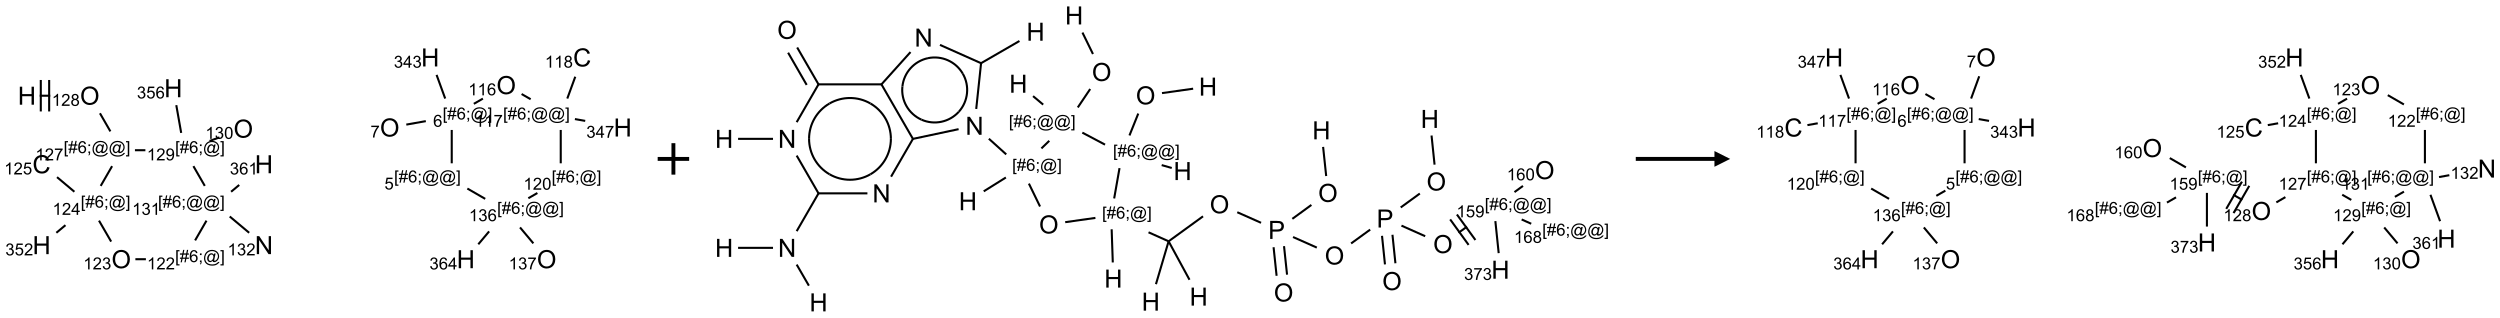 <?xml version="1.0" encoding="UTF-8"?>
<svg xmlns="http://www.w3.org/2000/svg" xmlns:xlink="http://www.w3.org/1999/xlink" width="1589" height="202" viewBox="0 0 1589 202">
<defs>
<g>
<g id="glyph-0-0">
<path d="M 2 0 L 2 -10 L 10 -10 L 10 0 Z M 2.25 -0.25 L 9.75 -0.25 L 9.75 -9.75 L 2.25 -9.75 Z M 2.25 -0.25 "/>
</g>
<g id="glyph-0-1">
<path d="M 1.281 0 L 1.281 -11.453 L 2.797 -11.453 L 2.797 -6.75 L 8.75 -6.75 L 8.75 -11.453 L 10.266 -11.453 L 10.266 0 L 8.75 0 L 8.75 -5.398 L 2.797 -5.398 L 2.797 0 Z M 1.281 0 "/>
</g>
<g id="glyph-0-2">
<path d="M 0.773 -5.578 C 0.773 -7.48 1.285 -8.969 2.305 -10.043 C 3.324 -11.117 4.645 -11.656 6.258 -11.656 C 7.316 -11.656 8.27 -11.402 9.117 -10.898 C 9.965 -10.395 10.613 -9.688 11.059 -8.785 C 11.504 -7.883 11.727 -6.855 11.727 -5.711 C 11.727 -4.551 11.492 -3.512 11.023 -2.594 C 10.555 -1.676 9.891 -0.984 9.031 -0.512 C 8.172 -0.039 7.246 0.195 6.25 0.195 C 5.172 0.195 4.207 -0.066 3.359 -0.586 C 2.512 -1.105 1.867 -1.816 1.43 -2.719 C 0.992 -3.621 0.773 -4.574 0.773 -5.578 Z M 2.336 -5.555 C 2.336 -4.176 2.707 -3.086 3.449 -2.293 C 4.191 -1.5 5.121 -1.102 6.242 -1.102 C 7.383 -1.102 8.32 -1.504 9.059 -2.305 C 9.797 -3.105 10.164 -4.246 10.164 -5.719 C 10.164 -6.652 10.008 -7.465 9.691 -8.16 C 9.375 -8.855 8.914 -9.395 8.309 -9.777 C 7.703 -10.16 7.02 -10.352 6.266 -10.352 C 5.191 -10.352 4.27 -9.984 3.496 -9.246 C 2.723 -8.508 2.336 -7.277 2.336 -5.555 Z M 2.336 -5.555 "/>
</g>
<g id="glyph-0-3">
<path d="M 9.406 -4.016 L 10.922 -3.633 C 10.605 -2.387 10.031 -1.438 9.207 -0.785 C 8.383 -0.133 7.371 0.195 6.18 0.195 C 4.945 0.195 3.941 -0.055 3.168 -0.559 C 2.395 -1.062 1.805 -1.789 1.402 -2.742 C 1 -3.695 0.797 -4.719 0.797 -5.812 C 0.797 -7.004 1.023 -8.047 1.48 -8.934 C 1.938 -9.82 2.586 -10.496 3.426 -10.957 C 4.266 -11.418 5.191 -11.648 6.203 -11.648 C 7.348 -11.648 8.312 -11.355 9.094 -10.773 C 9.875 -10.191 10.418 -9.371 10.727 -8.312 L 9.234 -7.961 C 8.969 -8.793 8.582 -9.402 8.078 -9.781 C 7.574 -10.16 6.938 -10.352 6.172 -10.352 C 5.293 -10.352 4.555 -10.141 3.965 -9.719 C 3.375 -9.297 2.957 -8.73 2.719 -8.02 C 2.48 -7.309 2.359 -6.574 2.359 -5.82 C 2.359 -4.848 2.5 -3.996 2.785 -3.27 C 3.07 -2.543 3.512 -2 4.109 -1.641 C 4.707 -1.281 5.355 -1.102 6.055 -1.102 C 6.902 -1.102 7.621 -1.348 8.211 -1.836 C 8.801 -2.324 9.199 -3.051 9.406 -4.016 Z M 9.406 -4.016 "/>
</g>
<g id="glyph-0-4">
<path d="M 1.219 0 L 1.219 -11.453 L 2.773 -11.453 L 8.789 -2.461 L 8.789 -11.453 L 10.242 -11.453 L 10.242 0 L 8.688 0 L 2.672 -9 L 2.672 0 Z M 1.219 0 "/>
</g>
<g id="glyph-0-5">
<path d="M 1.234 0 L 1.234 -11.453 L 5.555 -11.453 C 6.316 -11.453 6.895 -11.418 7.297 -11.344 C 7.859 -11.25 8.332 -11.07 8.711 -10.809 C 9.09 -10.547 9.398 -10.176 9.629 -9.703 C 9.859 -9.23 9.977 -8.707 9.977 -8.141 C 9.977 -7.168 9.668 -6.344 9.047 -5.668 C 8.426 -4.992 7.309 -4.656 5.688 -4.656 L 2.75 -4.656 L 2.75 0 Z M 2.75 -6.008 L 5.711 -6.008 C 6.691 -6.008 7.387 -6.191 7.797 -6.555 C 8.207 -6.918 8.414 -7.434 8.414 -8.094 C 8.414 -8.574 8.293 -8.984 8.051 -9.324 C 7.809 -9.664 7.488 -9.891 7.094 -10 C 6.84 -10.066 6.367 -10.102 5.68 -10.102 L 2.75 -10.102 Z M 2.75 -6.008 "/>
</g>
<g id="glyph-1-0">
<path d="M 1.332 0 L 1.332 -6.668 L 6.668 -6.668 L 6.668 0 Z M 1.5 -0.168 L 6.5 -0.168 L 6.5 -6.5 L 1.5 -6.5 Z M 1.5 -0.168 "/>
</g>
<g id="glyph-1-1">
<path d="M 3.973 0 L 3.035 0 L 3.035 -5.973 C 2.809 -5.758 2.516 -5.543 2.148 -5.328 C 1.781 -5.113 1.453 -4.953 1.16 -4.844 L 1.16 -5.75 C 1.684 -5.996 2.145 -6.297 2.535 -6.645 C 2.93 -6.996 3.207 -7.336 3.371 -7.668 L 3.973 -7.668 Z M 3.973 0 "/>
</g>
<g id="glyph-1-2">
<path d="M 5.371 -0.902 L 5.371 0 L 0.324 0 C 0.316 -0.227 0.352 -0.441 0.434 -0.652 C 0.562 -0.996 0.766 -1.332 1.051 -1.668 C 1.332 -2 1.742 -2.387 2.277 -2.824 C 3.105 -3.504 3.668 -4.043 3.957 -4.441 C 4.25 -4.84 4.395 -5.215 4.395 -5.566 C 4.395 -5.938 4.262 -6.254 3.996 -6.508 C 3.73 -6.762 3.387 -6.891 2.957 -6.891 C 2.508 -6.891 2.145 -6.754 1.875 -6.484 C 1.605 -6.215 1.469 -5.84 1.465 -5.359 L 0.5 -5.457 C 0.566 -6.176 0.812 -6.727 1.246 -7.102 C 1.676 -7.477 2.254 -7.668 2.98 -7.668 C 3.711 -7.668 4.293 -7.465 4.719 -7.059 C 5.145 -6.652 5.359 -6.148 5.359 -5.547 C 5.359 -5.242 5.297 -4.941 5.172 -4.645 C 5.047 -4.352 4.84 -4.039 4.551 -3.715 C 4.262 -3.387 3.777 -2.938 3.105 -2.371 C 2.543 -1.898 2.18 -1.578 2.02 -1.41 C 1.859 -1.242 1.73 -1.07 1.625 -0.902 Z M 5.371 -0.902 "/>
</g>
<g id="glyph-1-3">
<path d="M 1.887 -4.141 C 1.496 -4.281 1.207 -4.484 1.02 -4.75 C 0.832 -5.016 0.738 -5.328 0.738 -5.699 C 0.738 -6.254 0.938 -6.719 1.34 -7.098 C 1.738 -7.477 2.27 -7.668 2.934 -7.668 C 3.598 -7.668 4.137 -7.473 4.543 -7.086 C 4.949 -6.699 5.152 -6.227 5.152 -5.672 C 5.152 -5.316 5.059 -5.008 4.871 -4.746 C 4.688 -4.484 4.406 -4.281 4.027 -4.141 C 4.496 -3.988 4.852 -3.742 5.098 -3.402 C 5.34 -3.062 5.465 -2.656 5.465 -2.184 C 5.465 -1.531 5.234 -0.98 4.77 -0.535 C 4.309 -0.09 3.703 0.129 2.949 0.129 C 2.195 0.129 1.586 -0.094 1.125 -0.539 C 0.664 -0.984 0.434 -1.543 0.434 -2.207 C 0.434 -2.703 0.559 -3.121 0.809 -3.457 C 1.062 -3.793 1.422 -4.02 1.887 -4.141 Z M 1.699 -5.73 C 1.699 -5.367 1.812 -5.074 2.047 -4.844 C 2.281 -4.613 2.582 -4.5 2.953 -4.5 C 3.312 -4.5 3.609 -4.613 3.84 -4.84 C 4.07 -5.066 4.188 -5.348 4.188 -5.676 C 4.188 -6.02 4.07 -6.309 3.832 -6.543 C 3.594 -6.777 3.297 -6.895 2.941 -6.895 C 2.586 -6.895 2.289 -6.781 2.051 -6.551 C 1.816 -6.324 1.699 -6.047 1.699 -5.73 Z M 1.395 -2.203 C 1.395 -1.938 1.461 -1.676 1.586 -1.426 C 1.711 -1.176 1.902 -0.984 2.152 -0.848 C 2.402 -0.711 2.672 -0.641 2.957 -0.641 C 3.406 -0.641 3.777 -0.785 4.066 -1.074 C 4.359 -1.363 4.504 -1.727 4.504 -2.172 C 4.504 -2.625 4.355 -2.996 4.055 -3.293 C 3.754 -3.586 3.379 -3.734 2.926 -3.734 C 2.484 -3.734 2.121 -3.59 1.832 -3.297 C 1.543 -3.004 1.395 -2.641 1.395 -2.203 Z M 1.395 -2.203 "/>
</g>
<g id="glyph-1-4">
<path d="M 0.723 2.121 L 0.723 -7.637 L 2.793 -7.637 L 2.793 -6.859 L 1.66 -6.859 L 1.66 1.344 L 2.793 1.344 L 2.793 2.121 Z M 0.723 2.121 "/>
</g>
<g id="glyph-1-5">
<path d="M 0.535 0.129 L 0.988 -2.09 L 0.109 -2.09 L 0.109 -2.863 L 1.145 -2.863 L 1.531 -4.754 L 0.109 -4.754 L 0.109 -5.531 L 1.688 -5.531 L 2.141 -7.766 L 2.922 -7.766 L 2.469 -5.531 L 4.109 -5.531 L 4.562 -7.766 L 5.348 -7.766 L 4.895 -5.531 L 5.797 -5.531 L 5.797 -4.754 L 4.738 -4.754 L 4.348 -2.863 L 5.797 -2.863 L 5.797 -2.09 L 4.191 -2.09 L 3.738 0.129 L 2.957 0.129 L 3.406 -2.09 L 1.77 -2.09 L 1.316 0.129 Z M 1.926 -2.863 L 3.562 -2.863 L 3.953 -4.754 L 2.312 -4.754 Z M 1.926 -2.863 "/>
</g>
<g id="glyph-1-6">
<path d="M 5.309 -5.766 L 4.375 -5.691 C 4.293 -6.059 4.172 -6.328 4.02 -6.496 C 3.766 -6.762 3.453 -6.895 3.082 -6.895 C 2.785 -6.895 2.523 -6.812 2.297 -6.645 C 2 -6.43 1.77 -6.117 1.598 -5.703 C 1.43 -5.289 1.34 -4.703 1.332 -3.938 C 1.559 -4.281 1.836 -4.535 2.16 -4.703 C 2.488 -4.871 2.828 -4.953 3.188 -4.953 C 3.812 -4.953 4.344 -4.723 4.785 -4.262 C 5.223 -3.801 5.441 -3.207 5.441 -2.48 C 5.441 -2 5.34 -1.555 5.133 -1.145 C 4.926 -0.73 4.641 -0.418 4.281 -0.199 C 3.922 0.02 3.512 0.129 3.051 0.129 C 2.27 0.129 1.633 -0.156 1.141 -0.73 C 0.648 -1.305 0.402 -2.254 0.402 -3.574 C 0.402 -5.051 0.672 -6.121 1.219 -6.793 C 1.695 -7.375 2.336 -7.668 3.141 -7.668 C 3.742 -7.668 4.234 -7.5 4.617 -7.16 C 5 -6.824 5.23 -6.359 5.309 -5.766 Z M 1.48 -2.473 C 1.48 -2.152 1.547 -1.844 1.684 -1.547 C 1.82 -1.25 2.016 -1.027 2.262 -0.871 C 2.508 -0.719 2.766 -0.641 3.035 -0.641 C 3.434 -0.641 3.773 -0.801 4.059 -1.121 C 4.344 -1.441 4.484 -1.875 4.484 -2.422 C 4.484 -2.949 4.344 -3.367 4.062 -3.668 C 3.781 -3.973 3.426 -4.125 3 -4.125 C 2.578 -4.125 2.219 -3.973 1.922 -3.668 C 1.625 -3.363 1.48 -2.969 1.48 -2.473 Z M 1.48 -2.473 "/>
</g>
<g id="glyph-1-7">
<path d="M 0.949 -4.465 L 0.949 -5.531 L 2.016 -5.531 L 2.016 -4.465 Z M 0.949 0 L 0.949 -1.066 L 2.016 -1.066 L 2.016 0 C 2.016 0.391 1.945 0.711 1.809 0.949 C 1.668 1.191 1.449 1.379 1.145 1.512 L 0.887 1.109 C 1.082 1.023 1.23 0.895 1.324 0.727 C 1.418 0.559 1.469 0.316 1.48 0 Z M 0.949 0 "/>
</g>
<g id="glyph-1-8">
<path d="M 6.047 -0.848 C 5.82 -0.59 5.57 -0.379 5.289 -0.223 C 5.008 -0.062 4.73 0.016 4.449 0.016 C 4.141 0.016 3.84 -0.074 3.547 -0.254 C 3.254 -0.434 3.02 -0.715 2.836 -1.09 C 2.652 -1.465 2.562 -1.875 2.562 -2.324 C 2.562 -2.875 2.703 -3.43 2.988 -3.98 C 3.27 -4.535 3.621 -4.953 4.043 -5.23 C 4.461 -5.508 4.871 -5.645 5.266 -5.645 C 5.566 -5.645 5.855 -5.566 6.129 -5.41 C 6.402 -5.25 6.641 -5.012 6.84 -4.688 L 7.016 -5.496 L 7.949 -5.496 L 7.199 -2 C 7.094 -1.516 7.043 -1.246 7.043 -1.191 C 7.043 -1.098 7.078 -1.02 7.148 -0.949 C 7.219 -0.883 7.305 -0.848 7.406 -0.848 C 7.59 -0.848 7.832 -0.953 8.129 -1.168 C 8.527 -1.445 8.84 -1.816 9.07 -2.285 C 9.301 -2.75 9.418 -3.234 9.418 -3.73 C 9.418 -4.309 9.27 -4.852 8.973 -5.355 C 8.676 -5.859 8.23 -6.262 7.645 -6.562 C 7.055 -6.863 6.406 -7.016 5.691 -7.016 C 4.879 -7.016 4.137 -6.824 3.465 -6.445 C 2.793 -6.066 2.273 -5.52 1.902 -4.809 C 1.535 -4.098 1.348 -3.34 1.348 -2.527 C 1.348 -1.676 1.535 -0.941 1.902 -0.328 C 2.273 0.285 2.809 0.742 3.508 1.035 C 4.207 1.328 4.984 1.473 5.832 1.473 C 6.742 1.473 7.504 1.32 8.121 1.016 C 8.734 0.711 9.195 0.34 9.5 -0.098 L 10.441 -0.098 C 10.266 0.266 9.961 0.637 9.531 1.016 C 9.102 1.395 8.59 1.695 7.996 1.914 C 7.402 2.133 6.688 2.246 5.848 2.246 C 5.078 2.246 4.367 2.145 3.715 1.949 C 3.066 1.75 2.512 1.453 2.051 1.055 C 1.594 0.656 1.25 0.199 1.016 -0.316 C 0.723 -0.973 0.578 -1.684 0.578 -2.441 C 0.578 -3.289 0.75 -4.098 1.098 -4.863 C 1.523 -5.805 2.125 -6.527 2.902 -7.027 C 3.684 -7.527 4.629 -7.777 5.738 -7.777 C 6.602 -7.777 7.375 -7.602 8.059 -7.246 C 8.746 -6.895 9.285 -6.371 9.684 -5.672 C 10.02 -5.07 10.188 -4.418 10.188 -3.715 C 10.188 -2.707 9.832 -1.812 9.125 -1.031 C 8.492 -0.328 7.801 0.02 7.051 0.02 C 6.812 0.02 6.617 -0.016 6.473 -0.09 C 6.324 -0.16 6.215 -0.266 6.145 -0.402 C 6.102 -0.488 6.066 -0.637 6.047 -0.848 Z M 3.527 -2.262 C 3.527 -1.785 3.641 -1.414 3.863 -1.152 C 4.09 -0.887 4.348 -0.754 4.641 -0.754 C 4.836 -0.754 5.039 -0.812 5.254 -0.93 C 5.469 -1.047 5.676 -1.219 5.871 -1.449 C 6.066 -1.676 6.23 -1.969 6.355 -2.32 C 6.48 -2.672 6.543 -3.027 6.543 -3.379 C 6.543 -3.852 6.426 -4.219 6.191 -4.48 C 5.957 -4.738 5.672 -4.871 5.332 -4.871 C 5.109 -4.871 4.902 -4.812 4.707 -4.699 C 4.512 -4.586 4.32 -4.406 4.137 -4.156 C 3.953 -3.906 3.805 -3.602 3.691 -3.246 C 3.582 -2.887 3.527 -2.559 3.527 -2.262 Z M 3.527 -2.262 "/>
</g>
<g id="glyph-1-9">
<path d="M 2.27 2.121 L 0.203 2.121 L 0.203 1.344 L 1.332 1.344 L 1.332 -6.859 L 0.203 -6.859 L 0.203 -7.637 L 2.27 -7.637 Z M 2.27 2.121 "/>
</g>
<g id="glyph-1-10">
<path d="M 0.504 -6.637 L 0.504 -7.535 L 5.449 -7.535 L 5.449 -6.809 C 4.961 -6.289 4.48 -5.602 4.004 -4.746 C 3.527 -3.887 3.156 -3.004 2.895 -2.098 C 2.707 -1.461 2.59 -0.762 2.535 0 L 1.574 0 C 1.582 -0.602 1.703 -1.328 1.926 -2.176 C 2.152 -3.027 2.477 -3.848 2.898 -4.637 C 3.32 -5.426 3.77 -6.094 4.246 -6.637 Z M 0.504 -6.637 "/>
</g>
<g id="glyph-1-11">
<path d="M 3.449 0 L 3.449 -1.828 L 0.137 -1.828 L 0.137 -2.688 L 3.621 -7.637 L 4.387 -7.637 L 4.387 -2.688 L 5.418 -2.688 L 5.418 -1.828 L 4.387 -1.828 L 4.387 0 Z M 3.449 -2.688 L 3.449 -6.129 L 1.059 -2.688 Z M 3.449 -2.688 "/>
</g>
<g id="glyph-1-12">
<path d="M 0.441 -2 L 1.426 -2.082 C 1.5 -1.605 1.668 -1.242 1.934 -1.004 C 2.199 -0.762 2.52 -0.641 2.895 -0.641 C 3.348 -0.641 3.73 -0.812 4.043 -1.152 C 4.355 -1.492 4.512 -1.941 4.512 -2.504 C 4.512 -3.039 4.359 -3.461 4.059 -3.77 C 3.758 -4.078 3.367 -4.234 2.879 -4.234 C 2.578 -4.234 2.305 -4.164 2.062 -4.027 C 1.82 -3.891 1.629 -3.715 1.488 -3.496 L 0.609 -3.609 L 1.348 -7.531 L 5.145 -7.531 L 5.145 -6.637 L 2.098 -6.637 L 1.688 -4.582 C 2.145 -4.902 2.625 -5.062 3.129 -5.062 C 3.797 -5.062 4.359 -4.832 4.816 -4.371 C 5.277 -3.91 5.504 -3.312 5.504 -2.59 C 5.504 -1.898 5.305 -1.301 4.902 -0.797 C 4.41 -0.18 3.742 0.129 2.895 0.129 C 2.199 0.129 1.633 -0.062 1.195 -0.453 C 0.758 -0.844 0.504 -1.359 0.441 -2 Z M 0.441 -2 "/>
</g>
<g id="glyph-1-13">
<path d="M 0.449 -2.016 L 1.387 -2.141 C 1.492 -1.609 1.676 -1.227 1.934 -0.992 C 2.191 -0.758 2.508 -0.641 2.879 -0.641 C 3.32 -0.641 3.695 -0.793 3.996 -1.098 C 4.301 -1.402 4.453 -1.781 4.453 -2.234 C 4.453 -2.664 4.312 -3.02 4.031 -3.301 C 3.75 -3.578 3.391 -3.719 2.957 -3.719 C 2.781 -3.719 2.562 -3.684 2.297 -3.613 L 2.402 -4.438 C 2.465 -4.43 2.516 -4.426 2.551 -4.426 C 2.949 -4.426 3.312 -4.531 3.629 -4.738 C 3.949 -4.949 4.109 -5.27 4.109 -5.703 C 4.109 -6.047 3.992 -6.332 3.762 -6.559 C 3.527 -6.785 3.227 -6.895 2.859 -6.895 C 2.496 -6.895 2.191 -6.781 1.949 -6.551 C 1.707 -6.324 1.547 -5.98 1.48 -5.52 L 0.543 -5.688 C 0.656 -6.316 0.918 -6.805 1.324 -7.148 C 1.73 -7.492 2.234 -7.668 2.84 -7.668 C 3.254 -7.668 3.641 -7.578 3.988 -7.398 C 4.34 -7.219 4.609 -6.977 4.793 -6.668 C 4.98 -6.359 5.074 -6.031 5.074 -5.684 C 5.074 -5.352 4.984 -5.051 4.809 -4.781 C 4.629 -4.512 4.367 -4.297 4.02 -4.137 C 4.473 -4.031 4.824 -3.816 5.074 -3.488 C 5.324 -3.16 5.449 -2.75 5.449 -2.254 C 5.449 -1.59 5.203 -1.023 4.719 -0.559 C 4.234 -0.098 3.617 0.137 2.875 0.137 C 2.203 0.137 1.648 -0.062 1.207 -0.465 C 0.762 -0.863 0.512 -1.379 0.449 -2.016 Z M 0.449 -2.016 "/>
</g>
<g id="glyph-1-14">
<path d="M 0.582 -1.766 L 1.484 -1.848 C 1.562 -1.426 1.707 -1.117 1.922 -0.926 C 2.137 -0.734 2.414 -0.641 2.75 -0.641 C 3.039 -0.641 3.289 -0.707 3.508 -0.84 C 3.727 -0.973 3.902 -1.148 4.043 -1.367 C 4.18 -1.586 4.297 -1.887 4.391 -2.262 C 4.484 -2.637 4.531 -3.016 4.531 -3.406 C 4.531 -3.449 4.531 -3.512 4.527 -3.594 C 4.34 -3.297 4.082 -3.055 3.758 -2.867 C 3.434 -2.68 3.082 -2.59 2.703 -2.59 C 2.07 -2.59 1.535 -2.816 1.098 -3.277 C 0.66 -3.734 0.441 -4.34 0.441 -5.09 C 0.441 -5.863 0.672 -6.484 1.129 -6.957 C 1.586 -7.43 2.156 -7.668 2.844 -7.668 C 3.34 -7.668 3.793 -7.531 4.207 -7.266 C 4.617 -7 4.93 -6.617 5.145 -6.121 C 5.355 -5.629 5.465 -4.91 5.465 -3.973 C 5.465 -2.996 5.359 -2.223 5.145 -1.645 C 4.934 -1.066 4.617 -0.625 4.199 -0.324 C 3.781 -0.02 3.293 0.129 2.73 0.129 C 2.133 0.129 1.645 -0.035 1.266 -0.367 C 0.887 -0.699 0.66 -1.164 0.582 -1.766 Z M 4.422 -5.137 C 4.422 -5.676 4.277 -6.102 3.992 -6.418 C 3.707 -6.734 3.359 -6.891 2.957 -6.891 C 2.543 -6.891 2.18 -6.719 1.871 -6.379 C 1.562 -6.039 1.406 -5.598 1.406 -5.059 C 1.406 -4.57 1.555 -4.176 1.848 -3.871 C 2.141 -3.566 2.5 -3.418 2.934 -3.418 C 3.367 -3.418 3.723 -3.57 4.004 -3.871 C 4.281 -4.176 4.422 -4.598 4.422 -5.137 Z M 4.422 -5.137 "/>
</g>
<g id="glyph-1-15">
<path d="M 0.441 -3.766 C 0.441 -4.668 0.535 -5.395 0.723 -5.945 C 0.906 -6.496 1.184 -6.922 1.551 -7.219 C 1.918 -7.516 2.375 -7.668 2.934 -7.668 C 3.344 -7.668 3.703 -7.586 4.012 -7.418 C 4.32 -7.254 4.574 -7.016 4.777 -6.707 C 4.977 -6.395 5.137 -6.016 5.25 -5.57 C 5.363 -5.125 5.422 -4.523 5.422 -3.766 C 5.422 -2.871 5.328 -2.148 5.145 -1.598 C 4.961 -1.047 4.688 -0.621 4.32 -0.32 C 3.953 -0.02 3.492 0.129 2.934 0.129 C 2.195 0.129 1.617 -0.133 1.199 -0.66 C 0.695 -1.297 0.441 -2.332 0.441 -3.766 Z M 1.406 -3.766 C 1.406 -2.512 1.555 -1.68 1.848 -1.262 C 2.141 -0.848 2.5 -0.641 2.934 -0.641 C 3.363 -0.641 3.727 -0.848 4.02 -1.266 C 4.312 -1.684 4.457 -2.516 4.457 -3.766 C 4.457 -5.023 4.312 -5.859 4.02 -6.27 C 3.727 -6.684 3.359 -6.891 2.922 -6.891 C 2.492 -6.891 2.148 -6.707 1.891 -6.344 C 1.566 -5.879 1.406 -5.02 1.406 -3.766 Z M 1.406 -3.766 "/>
</g>
</g>
</defs>
<path fill="none" stroke-width="0.033" stroke-linecap="butt" stroke-linejoin="miter" stroke="rgb(0%, 0%, 0%)" stroke-opacity="1" stroke-miterlimit="10" d="M 0.204 0.608 L 0.371 0.608 " transform="matrix(40, 0, 0, 40, 17.086, 36.518)"/>
<path fill="none" stroke-width="0.033" stroke-linecap="butt" stroke-linejoin="miter" stroke="rgb(0%, 0%, 0%)" stroke-opacity="1" stroke-miterlimit="10" d="M 0.354 0.858 L 0.354 0.358 " transform="matrix(40, 0, 0, 40, 17.086, 36.518)"/>
<path fill="none" stroke-width="0.033" stroke-linecap="butt" stroke-linejoin="miter" stroke="rgb(0%, 0%, 0%)" stroke-opacity="1" stroke-miterlimit="10" d="M 0.221 0.858 L 0.221 0.358 " transform="matrix(40, 0, 0, 40, 17.086, 36.518)"/>
<path fill="none" stroke-width="0.033" stroke-linecap="butt" stroke-linejoin="miter" stroke="rgb(0%, 0%, 0%)" stroke-opacity="1" stroke-miterlimit="10" d="M 1.161 0.887 L 1.327 1.175 " transform="matrix(40, 0, 0, 40, 17.086, 36.518)"/>
<path fill="none" stroke-width="0.033" stroke-linecap="butt" stroke-linejoin="miter" stroke="rgb(0%, 0%, 0%)" stroke-opacity="1" stroke-miterlimit="10" d="M 1.354 1.727 L 1.173 2.041 " transform="matrix(40, 0, 0, 40, 17.086, 36.518)"/>
<path fill="none" stroke-width="0.033" stroke-linecap="butt" stroke-linejoin="miter" stroke="rgb(0%, 0%, 0%)" stroke-opacity="1" stroke-miterlimit="10" d="M 0.755 2.134 L 0.479 1.902 " transform="matrix(40, 0, 0, 40, 17.086, 36.518)"/>
<path fill="none" stroke-width="0.033" stroke-linecap="butt" stroke-linejoin="miter" stroke="rgb(0%, 0%, 0%)" stroke-opacity="1" stroke-miterlimit="10" d="M 0.613 2.665 L 0.468 2.786 " transform="matrix(40, 0, 0, 40, 17.086, 36.518)"/>
<path fill="none" stroke-width="0.033" stroke-linecap="butt" stroke-linejoin="miter" stroke="rgb(0%, 0%, 0%)" stroke-opacity="1" stroke-miterlimit="10" d="M 1.146 2.593 L 1.339 2.926 " transform="matrix(40, 0, 0, 40, 17.086, 36.518)"/>
<path fill="none" stroke-width="0.033" stroke-linecap="butt" stroke-linejoin="miter" stroke="rgb(0%, 0%, 0%)" stroke-opacity="1" stroke-miterlimit="10" d="M 1.724 3.206 L 1.891 3.206 " transform="matrix(40, 0, 0, 40, 17.086, 36.518)"/>
<path fill="none" stroke-width="0.033" stroke-linecap="butt" stroke-linejoin="miter" stroke="rgb(0%, 0%, 0%)" stroke-opacity="1" stroke-miterlimit="10" d="M 2.673 2.907 L 2.854 2.593 " transform="matrix(40, 0, 0, 40, 17.086, 36.518)"/>
<path fill="none" stroke-width="0.033" stroke-linecap="butt" stroke-linejoin="miter" stroke="rgb(0%, 0%, 0%)" stroke-opacity="1" stroke-miterlimit="10" d="M 3.223 2.527 L 3.532 2.786 " transform="matrix(40, 0, 0, 40, 17.086, 36.518)"/>
<path fill="none" stroke-width="0.033" stroke-linecap="butt" stroke-linejoin="miter" stroke="rgb(0%, 0%, 0%)" stroke-opacity="1" stroke-miterlimit="10" d="M 3.245 2.134 L 3.374 2.026 " transform="matrix(40, 0, 0, 40, 17.086, 36.518)"/>
<path fill="none" stroke-width="0.033" stroke-linecap="butt" stroke-linejoin="miter" stroke="rgb(0%, 0%, 0%)" stroke-opacity="1" stroke-miterlimit="10" d="M 2.827 2.041 L 2.646 1.727 " transform="matrix(40, 0, 0, 40, 17.086, 36.518)"/>
<path fill="none" stroke-width="0.033" stroke-linecap="butt" stroke-linejoin="miter" stroke="rgb(0%, 0%, 0%)" stroke-opacity="1" stroke-miterlimit="10" d="M 1.883 1.474 L 1.717 1.474 " transform="matrix(40, 0, 0, 40, 17.086, 36.518)"/>
<path fill="none" stroke-width="0.033" stroke-linecap="butt" stroke-linejoin="miter" stroke="rgb(0%, 0%, 0%)" stroke-opacity="1" stroke-miterlimit="10" d="M 2.903 1.327 L 3.06 1.27 " transform="matrix(40, 0, 0, 40, 17.086, 36.518)"/>
<path fill="none" stroke-width="0.033" stroke-linecap="butt" stroke-linejoin="miter" stroke="rgb(0%, 0%, 0%)" stroke-opacity="1" stroke-miterlimit="10" d="M 2.452 1.199 L 2.374 0.758 " transform="matrix(40, 0, 0, 40, 17.086, 36.518)"/>
<path fill="none" stroke-width="0.033" stroke-linecap="butt" stroke-linejoin="miter" stroke="rgb(0%, 0%, 0%)" stroke-opacity="1" stroke-miterlimit="10" d="M 8.714 0.306 L 8.587 0.653 " transform="matrix(40, 0, 0, 40, 17.086, 36.518)"/>
<path fill="none" stroke-width="0.033" stroke-linecap="butt" stroke-linejoin="miter" stroke="rgb(0%, 0%, 0%)" stroke-opacity="1" stroke-miterlimit="10" d="M 8.483 1.152 L 8.483 1.682 " transform="matrix(40, 0, 0, 40, 17.086, 36.518)"/>
<path fill="none" stroke-width="0.033" stroke-linecap="butt" stroke-linejoin="miter" stroke="rgb(0%, 0%, 0%)" stroke-opacity="1" stroke-miterlimit="10" d="M 8.112 2.154 L 7.968 2.237 " transform="matrix(40, 0, 0, 40, 17.086, 36.518)"/>
<path fill="none" stroke-width="0.033" stroke-linecap="butt" stroke-linejoin="miter" stroke="rgb(0%, 0%, 0%)" stroke-opacity="1" stroke-miterlimit="10" d="M 7.283 2.247 L 6.999 2.083 " transform="matrix(40, 0, 0, 40, 17.086, 36.518)"/>
<path fill="none" stroke-width="0.033" stroke-linecap="butt" stroke-linejoin="miter" stroke="rgb(0%, 0%, 0%)" stroke-opacity="1" stroke-miterlimit="10" d="M 6.751 1.682 L 6.751 1.152 " transform="matrix(40, 0, 0, 40, 17.086, 36.518)"/>
<path fill="none" stroke-width="0.033" stroke-linecap="butt" stroke-linejoin="miter" stroke="rgb(0%, 0%, 0%)" stroke-opacity="1" stroke-miterlimit="10" d="M 7.102 0.737 L 7.246 0.654 " transform="matrix(40, 0, 0, 40, 17.086, 36.518)"/>
<path fill="none" stroke-width="0.033" stroke-linecap="butt" stroke-linejoin="miter" stroke="rgb(0%, 0%, 0%)" stroke-opacity="1" stroke-miterlimit="10" d="M 7.861 0.581 L 8.005 0.664 " transform="matrix(40, 0, 0, 40, 17.086, 36.518)"/>
<path fill="none" stroke-width="0.033" stroke-linecap="butt" stroke-linejoin="miter" stroke="rgb(0%, 0%, 0%)" stroke-opacity="1" stroke-miterlimit="10" d="M 6.339 1.012 L 6.029 1.067 " transform="matrix(40, 0, 0, 40, 17.086, 36.518)"/>
<path fill="none" stroke-width="0.033" stroke-linecap="butt" stroke-linejoin="miter" stroke="rgb(0%, 0%, 0%)" stroke-opacity="1" stroke-miterlimit="10" d="M 6.647 0.653 L 6.51 0.277 " transform="matrix(40, 0, 0, 40, 17.086, 36.518)"/>
<path fill="none" stroke-width="0.033" stroke-linecap="butt" stroke-linejoin="miter" stroke="rgb(0%, 0%, 0%)" stroke-opacity="1" stroke-miterlimit="10" d="M 7.836 2.701 L 8.048 2.954 " transform="matrix(40, 0, 0, 40, 17.086, 36.518)"/>
<path fill="none" stroke-width="0.033" stroke-linecap="butt" stroke-linejoin="miter" stroke="rgb(0%, 0%, 0%)" stroke-opacity="1" stroke-miterlimit="10" d="M 7.345 2.764 L 7.173 2.969 " transform="matrix(40, 0, 0, 40, 17.086, 36.518)"/>
<path fill="none" stroke-width="0.033" stroke-linecap="butt" stroke-linejoin="miter" stroke="rgb(0%, 0%, 0%)" stroke-opacity="1" stroke-miterlimit="10" d="M 8.708 0.979 L 8.872 1.008 " transform="matrix(40, 0, 0, 40, 17.086, 36.518)"/>
<g fill="rgb(0%, 0%, 0%)" fill-opacity="1">
<use xlink:href="#glyph-0-1" x="11.312" y="66.551"/>
</g>
<g fill="rgb(0%, 0%, 0%)" fill-opacity="1">
<use xlink:href="#glyph-0-2" x="50.836" y="66.555"/>
</g>
<g fill="rgb(0%, 0%, 0%)" fill-opacity="1">
<use xlink:href="#glyph-1-1" x="32.945" y="67.305"/>
<use xlink:href="#glyph-1-2" x="38.878" y="67.305"/>
<use xlink:href="#glyph-1-3" x="44.81" y="67.305"/>
</g>
<g fill="rgb(0%, 0%, 0%)" fill-opacity="1">
<use xlink:href="#glyph-1-4" x="40.43" y="97.316"/>
<use xlink:href="#glyph-1-5" x="43.393" y="97.316"/>
<use xlink:href="#glyph-1-6" x="49.326" y="97.316"/>
<use xlink:href="#glyph-1-7" x="55.258" y="97.316"/>
<use xlink:href="#glyph-1-8" x="58.221" y="97.316"/>
<use xlink:href="#glyph-1-8" x="69.049" y="97.316"/>
<use xlink:href="#glyph-1-9" x="79.878" y="97.316"/>
</g>
<g fill="rgb(0%, 0%, 0%)" fill-opacity="1">
<use xlink:href="#glyph-1-1" x="22.508" y="101.945"/>
<use xlink:href="#glyph-1-2" x="28.44" y="101.945"/>
<use xlink:href="#glyph-1-10" x="34.372" y="101.945"/>
</g>
<g fill="rgb(0%, 0%, 0%)" fill-opacity="1">
<use xlink:href="#glyph-1-4" x="51.297" y="131.957"/>
<use xlink:href="#glyph-1-5" x="54.26" y="131.957"/>
<use xlink:href="#glyph-1-6" x="60.193" y="131.957"/>
<use xlink:href="#glyph-1-7" x="66.125" y="131.957"/>
<use xlink:href="#glyph-1-8" x="69.089" y="131.957"/>
<use xlink:href="#glyph-1-9" x="79.917" y="131.957"/>
</g>
<g fill="rgb(0%, 0%, 0%)" fill-opacity="1">
<use xlink:href="#glyph-1-1" x="33.406" y="136.586"/>
<use xlink:href="#glyph-1-2" x="39.339" y="136.586"/>
<use xlink:href="#glyph-1-11" x="45.271" y="136.586"/>
</g>
<g fill="rgb(0%, 0%, 0%)" fill-opacity="1">
<use xlink:href="#glyph-0-3" x="20.586" y="110.121"/>
</g>
<g fill="rgb(0%, 0%, 0%)" fill-opacity="1">
<use xlink:href="#glyph-1-1" x="2.676" y="110.875"/>
<use xlink:href="#glyph-1-2" x="8.608" y="110.875"/>
<use xlink:href="#glyph-1-12" x="14.54" y="110.875"/>
</g>
<g fill="rgb(0%, 0%, 0%)" fill-opacity="1">
<use xlink:href="#glyph-0-1" x="20.672" y="161.547"/>
</g>
<g fill="rgb(0%, 0%, 0%)" fill-opacity="1">
<use xlink:href="#glyph-1-13" x="3.383" y="162.336"/>
<use xlink:href="#glyph-1-12" x="9.315" y="162.336"/>
<use xlink:href="#glyph-1-2" x="15.247" y="162.336"/>
</g>
<g fill="rgb(0%, 0%, 0%)" fill-opacity="1">
<use xlink:href="#glyph-0-2" x="70.836" y="170.48"/>
</g>
<g fill="rgb(0%, 0%, 0%)" fill-opacity="1">
<use xlink:href="#glyph-1-1" x="52.961" y="171.227"/>
<use xlink:href="#glyph-1-2" x="58.893" y="171.227"/>
<use xlink:href="#glyph-1-13" x="64.826" y="171.227"/>
</g>
<g fill="rgb(0%, 0%, 0%)" fill-opacity="1">
<use xlink:href="#glyph-1-4" x="111.297" y="166.602"/>
<use xlink:href="#glyph-1-5" x="114.26" y="166.602"/>
<use xlink:href="#glyph-1-6" x="120.193" y="166.602"/>
<use xlink:href="#glyph-1-7" x="126.125" y="166.602"/>
<use xlink:href="#glyph-1-8" x="129.089" y="166.602"/>
<use xlink:href="#glyph-1-9" x="139.917" y="166.602"/>
</g>
<g fill="rgb(0%, 0%, 0%)" fill-opacity="1">
<use xlink:href="#glyph-1-1" x="93.453" y="171.227"/>
<use xlink:href="#glyph-1-2" x="99.385" y="171.227"/>
<use xlink:href="#glyph-1-2" x="105.318" y="171.227"/>
</g>
<g fill="rgb(0%, 0%, 0%)" fill-opacity="1">
<use xlink:href="#glyph-1-4" x="100.43" y="131.957"/>
<use xlink:href="#glyph-1-5" x="103.393" y="131.957"/>
<use xlink:href="#glyph-1-6" x="109.326" y="131.957"/>
<use xlink:href="#glyph-1-7" x="115.258" y="131.957"/>
<use xlink:href="#glyph-1-8" x="118.221" y="131.957"/>
<use xlink:href="#glyph-1-8" x="129.049" y="131.957"/>
<use xlink:href="#glyph-1-9" x="139.878" y="131.957"/>
</g>
<g fill="rgb(0%, 0%, 0%)" fill-opacity="1">
<use xlink:href="#glyph-1-1" x="83.98" y="136.586"/>
<use xlink:href="#glyph-1-13" x="89.913" y="136.586"/>
<use xlink:href="#glyph-1-1" x="95.845" y="136.586"/>
</g>
<g fill="rgb(0%, 0%, 0%)" fill-opacity="1">
<use xlink:href="#glyph-0-4" x="162" y="161.547"/>
</g>
<g fill="rgb(0%, 0%, 0%)" fill-opacity="1">
<use xlink:href="#glyph-1-1" x="144.648" y="162.336"/>
<use xlink:href="#glyph-1-13" x="150.581" y="162.336"/>
<use xlink:href="#glyph-1-2" x="156.513" y="162.336"/>
</g>
<g fill="rgb(0%, 0%, 0%)" fill-opacity="1">
<use xlink:href="#glyph-0-1" x="161.957" y="110.121"/>
</g>
<g fill="rgb(0%, 0%, 0%)" fill-opacity="1">
<use xlink:href="#glyph-1-13" x="146.062" y="110.914"/>
<use xlink:href="#glyph-1-6" x="151.995" y="110.914"/>
<use xlink:href="#glyph-1-1" x="157.927" y="110.914"/>
</g>
<g fill="rgb(0%, 0%, 0%)" fill-opacity="1">
<use xlink:href="#glyph-1-4" x="111.297" y="97.316"/>
<use xlink:href="#glyph-1-5" x="114.26" y="97.316"/>
<use xlink:href="#glyph-1-6" x="120.193" y="97.316"/>
<use xlink:href="#glyph-1-7" x="126.125" y="97.316"/>
<use xlink:href="#glyph-1-8" x="129.089" y="97.316"/>
<use xlink:href="#glyph-1-9" x="139.917" y="97.316"/>
</g>
<g fill="rgb(0%, 0%, 0%)" fill-opacity="1">
<use xlink:href="#glyph-1-1" x="93.359" y="101.945"/>
<use xlink:href="#glyph-1-2" x="99.292" y="101.945"/>
<use xlink:href="#glyph-1-14" x="105.224" y="101.945"/>
</g>
<g fill="rgb(0%, 0%, 0%)" fill-opacity="1">
<use xlink:href="#glyph-0-2" x="148.426" y="87.516"/>
</g>
<g fill="rgb(0%, 0%, 0%)" fill-opacity="1">
<use xlink:href="#glyph-1-1" x="130.574" y="88.266"/>
<use xlink:href="#glyph-1-13" x="136.507" y="88.266"/>
<use xlink:href="#glyph-1-15" x="142.439" y="88.266"/>
</g>
<g fill="rgb(0%, 0%, 0%)" fill-opacity="1">
<use xlink:href="#glyph-0-1" x="104.367" y="61.801"/>
</g>
<g fill="rgb(0%, 0%, 0%)" fill-opacity="1">
<use xlink:href="#glyph-1-13" x="87.008" y="62.594"/>
<use xlink:href="#glyph-1-12" x="92.94" y="62.594"/>
<use xlink:href="#glyph-1-6" x="98.872" y="62.594"/>
</g>
<g fill="rgb(0%, 0%, 0%)" fill-opacity="1">
<use xlink:href="#glyph-0-3" x="364.227" y="42.246"/>
</g>
<g fill="rgb(0%, 0%, 0%)" fill-opacity="1">
<use xlink:href="#glyph-1-1" x="346.359" y="43"/>
<use xlink:href="#glyph-1-1" x="352.292" y="43"/>
<use xlink:href="#glyph-1-3" x="358.224" y="43"/>
</g>
<g fill="rgb(0%, 0%, 0%)" fill-opacity="1">
<use xlink:href="#glyph-1-4" x="319.746" y="75.957"/>
<use xlink:href="#glyph-1-5" x="322.71" y="75.957"/>
<use xlink:href="#glyph-1-6" x="328.642" y="75.957"/>
<use xlink:href="#glyph-1-7" x="334.574" y="75.957"/>
<use xlink:href="#glyph-1-8" x="337.538" y="75.957"/>
<use xlink:href="#glyph-1-8" x="348.366" y="75.957"/>
<use xlink:href="#glyph-1-9" x="359.194" y="75.957"/>
</g>
<g fill="rgb(0%, 0%, 0%)" fill-opacity="1">
<use xlink:href="#glyph-1-1" x="301.824" y="80.586"/>
<use xlink:href="#glyph-1-1" x="307.757" y="80.586"/>
<use xlink:href="#glyph-1-10" x="313.689" y="80.586"/>
</g>
<g fill="rgb(0%, 0%, 0%)" fill-opacity="1">
<use xlink:href="#glyph-1-4" x="350.613" y="115.957"/>
<use xlink:href="#glyph-1-5" x="353.577" y="115.957"/>
<use xlink:href="#glyph-1-6" x="359.509" y="115.957"/>
<use xlink:href="#glyph-1-7" x="365.441" y="115.957"/>
<use xlink:href="#glyph-1-8" x="368.405" y="115.957"/>
<use xlink:href="#glyph-1-9" x="379.233" y="115.957"/>
</g>
<g fill="rgb(0%, 0%, 0%)" fill-opacity="1">
<use xlink:href="#glyph-1-1" x="332.719" y="120.586"/>
<use xlink:href="#glyph-1-2" x="338.651" y="120.586"/>
<use xlink:href="#glyph-1-15" x="344.583" y="120.586"/>
</g>
<g fill="rgb(0%, 0%, 0%)" fill-opacity="1">
<use xlink:href="#glyph-1-4" x="315.973" y="135.957"/>
<use xlink:href="#glyph-1-5" x="318.936" y="135.957"/>
<use xlink:href="#glyph-1-6" x="324.868" y="135.957"/>
<use xlink:href="#glyph-1-7" x="330.801" y="135.957"/>
<use xlink:href="#glyph-1-8" x="333.764" y="135.957"/>
<use xlink:href="#glyph-1-8" x="344.592" y="135.957"/>
<use xlink:href="#glyph-1-9" x="355.421" y="135.957"/>
</g>
<g fill="rgb(0%, 0%, 0%)" fill-opacity="1">
<use xlink:href="#glyph-1-1" x="298.055" y="140.586"/>
<use xlink:href="#glyph-1-13" x="303.987" y="140.586"/>
<use xlink:href="#glyph-1-6" x="309.919" y="140.586"/>
</g>
<g fill="rgb(0%, 0%, 0%)" fill-opacity="1">
<use xlink:href="#glyph-1-4" x="250.461" y="115.957"/>
<use xlink:href="#glyph-1-5" x="253.424" y="115.957"/>
<use xlink:href="#glyph-1-6" x="259.357" y="115.957"/>
<use xlink:href="#glyph-1-7" x="265.289" y="115.957"/>
<use xlink:href="#glyph-1-8" x="268.253" y="115.957"/>
<use xlink:href="#glyph-1-8" x="279.081" y="115.957"/>
<use xlink:href="#glyph-1-9" x="289.909" y="115.957"/>
</g>
<g fill="rgb(0%, 0%, 0%)" fill-opacity="1">
<use xlink:href="#glyph-1-12" x="244.348" y="120.453"/>
</g>
<g fill="rgb(0%, 0%, 0%)" fill-opacity="1">
<use xlink:href="#glyph-1-4" x="281.332" y="75.957"/>
<use xlink:href="#glyph-1-5" x="284.296" y="75.957"/>
<use xlink:href="#glyph-1-6" x="290.228" y="75.957"/>
<use xlink:href="#glyph-1-7" x="296.16" y="75.957"/>
<use xlink:href="#glyph-1-8" x="299.124" y="75.957"/>
<use xlink:href="#glyph-1-9" x="309.952" y="75.957"/>
</g>
<g fill="rgb(0%, 0%, 0%)" fill-opacity="1">
<use xlink:href="#glyph-1-6" x="275.281" y="80.586"/>
</g>
<g fill="rgb(0%, 0%, 0%)" fill-opacity="1">
<use xlink:href="#glyph-0-2" x="315.512" y="59.836"/>
</g>
<g fill="rgb(0%, 0%, 0%)" fill-opacity="1">
<use xlink:href="#glyph-1-1" x="297.641" y="60.586"/>
<use xlink:href="#glyph-1-1" x="303.573" y="60.586"/>
<use xlink:href="#glyph-1-6" x="309.505" y="60.586"/>
</g>
<g fill="rgb(0%, 0%, 0%)" fill-opacity="1">
<use xlink:href="#glyph-0-2" x="241.48" y="86.781"/>
</g>
<g fill="rgb(0%, 0%, 0%)" fill-opacity="1">
<use xlink:href="#glyph-1-10" x="235.469" y="87.402"/>
</g>
<g fill="rgb(0%, 0%, 0%)" fill-opacity="1">
<use xlink:href="#glyph-0-1" x="267.668" y="42.246"/>
</g>
<g fill="rgb(0%, 0%, 0%)" fill-opacity="1">
<use xlink:href="#glyph-1-13" x="250.301" y="43.039"/>
<use xlink:href="#glyph-1-11" x="256.233" y="43.039"/>
<use xlink:href="#glyph-1-13" x="262.165" y="43.039"/>
</g>
<g fill="rgb(0%, 0%, 0%)" fill-opacity="1">
<use xlink:href="#glyph-0-2" x="341.223" y="170.48"/>
</g>
<g fill="rgb(0%, 0%, 0%)" fill-opacity="1">
<use xlink:href="#glyph-1-1" x="323.348" y="171.227"/>
<use xlink:href="#glyph-1-13" x="329.28" y="171.227"/>
<use xlink:href="#glyph-1-10" x="335.212" y="171.227"/>
</g>
<g fill="rgb(0%, 0%, 0%)" fill-opacity="1">
<use xlink:href="#glyph-0-1" x="290.277" y="170.477"/>
</g>
<g fill="rgb(0%, 0%, 0%)" fill-opacity="1">
<use xlink:href="#glyph-1-13" x="272.941" y="171.266"/>
<use xlink:href="#glyph-1-6" x="278.874" y="171.266"/>
<use xlink:href="#glyph-1-11" x="284.806" y="171.266"/>
</g>
<g fill="rgb(0%, 0%, 0%)" fill-opacity="1">
<use xlink:href="#glyph-0-1" x="390.023" y="86.777"/>
</g>
<g fill="rgb(0%, 0%, 0%)" fill-opacity="1">
<use xlink:href="#glyph-1-13" x="372.656" y="87.57"/>
<use xlink:href="#glyph-1-11" x="378.589" y="87.57"/>
<use xlink:href="#glyph-1-10" x="384.521" y="87.57"/>
</g>
<path fill="none" stroke-width="0.062" stroke-linecap="butt" stroke-linejoin="miter" stroke="rgb(0%, 0%, 0%)" stroke-opacity="1" stroke-miterlimit="10" d="M 0 0 L 0.5 0 M 0.25 -0.25 L 0.25 0.25 " transform="matrix(40, 0, 0, 40, 418.02, 101)"/>
<path fill="none" stroke-width="0.033" stroke-linecap="butt" stroke-linejoin="miter" stroke="rgb(0%, 0%, 0%)" stroke-opacity="1" stroke-miterlimit="10" d="M 7.453 1.164 L 6.958 1.234 " transform="matrix(40, 0, 0, 40, 460.246, 9.814)"/>
<path fill="none" stroke-width="0.033" stroke-linecap="butt" stroke-linejoin="miter" stroke="rgb(0%, 0%, 0%)" stroke-opacity="1" stroke-miterlimit="10" d="M 6.581 1.559 L 6.441 1.907 " transform="matrix(40, 0, 0, 40, 460.246, 9.814)"/>
<path fill="none" stroke-width="0.033" stroke-linecap="butt" stroke-linejoin="miter" stroke="rgb(0%, 0%, 0%)" stroke-opacity="1" stroke-miterlimit="10" d="M 6.953 2.378 L 7.113 2.424 " transform="matrix(40, 0, 0, 40, 460.246, 9.814)"/>
<path fill="none" stroke-width="0.033" stroke-linecap="butt" stroke-linejoin="miter" stroke="rgb(0%, 0%, 0%)" stroke-opacity="1" stroke-miterlimit="10" d="M 6.053 2.053 L 5.692 1.862 " transform="matrix(40, 0, 0, 40, 460.246, 9.814)"/>
<path fill="none" stroke-width="0.033" stroke-linecap="butt" stroke-linejoin="miter" stroke="rgb(0%, 0%, 0%)" stroke-opacity="1" stroke-miterlimit="10" d="M 5.07 1.417 L 4.909 1.282 " transform="matrix(40, 0, 0, 40, 460.246, 9.814)"/>
<path fill="none" stroke-width="0.033" stroke-linecap="butt" stroke-linejoin="miter" stroke="rgb(0%, 0%, 0%)" stroke-opacity="1" stroke-miterlimit="10" d="M 5.62 1.462 L 5.817 1.169 " transform="matrix(40, 0, 0, 40, 460.246, 9.814)"/>
<path fill="none" stroke-width="0.033" stroke-linecap="butt" stroke-linejoin="miter" stroke="rgb(0%, 0%, 0%)" stroke-opacity="1" stroke-miterlimit="10" d="M 5.861 0.613 L 5.694 0.272 " transform="matrix(40, 0, 0, 40, 460.246, 9.814)"/>
<path fill="none" stroke-width="0.033" stroke-linecap="butt" stroke-linejoin="miter" stroke="rgb(0%, 0%, 0%)" stroke-opacity="1" stroke-miterlimit="10" d="M 5.167 1.992 L 5.042 2.113 " transform="matrix(40, 0, 0, 40, 460.246, 9.814)"/>
<path fill="none" stroke-width="0.033" stroke-linecap="butt" stroke-linejoin="miter" stroke="rgb(0%, 0%, 0%)" stroke-opacity="1" stroke-miterlimit="10" d="M 4.477 2.575 L 4.125 2.795 " transform="matrix(40, 0, 0, 40, 460.246, 9.814)"/>
<path fill="none" stroke-width="0.033" stroke-linecap="butt" stroke-linejoin="miter" stroke="rgb(0%, 0%, 0%)" stroke-opacity="1" stroke-miterlimit="10" d="M 4.483 2.208 L 4.207 1.959 " transform="matrix(40, 0, 0, 40, 460.246, 9.814)"/>
<path fill="none" stroke-width="0.033" stroke-linecap="butt" stroke-linejoin="miter" stroke="rgb(0%, 0%, 0%)" stroke-opacity="1" stroke-miterlimit="10" d="M 4.006 1.486 L 4.084 0.75 " transform="matrix(40, 0, 0, 40, 460.246, 9.814)"/>
<path fill="none" stroke-width="0.033" stroke-linecap="butt" stroke-linejoin="miter" stroke="rgb(0%, 0%, 0%)" stroke-opacity="1" stroke-miterlimit="10" d="M 4.075 0.763 L 4.693 0.406 " transform="matrix(40, 0, 0, 40, 460.246, 9.814)"/>
<path fill="none" stroke-width="0.033" stroke-linecap="butt" stroke-linejoin="miter" stroke="rgb(0%, 0%, 0%)" stroke-opacity="1" stroke-miterlimit="10" d="M 4.083 0.759 L 3.43 0.468 " transform="matrix(40, 0, 0, 40, 460.246, 9.814)"/>
<path fill="none" stroke-width="0.033" stroke-linecap="butt" stroke-linejoin="miter" stroke="rgb(0%, 0%, 0%)" stroke-opacity="1" stroke-miterlimit="10" d="M 2.962 0.582 L 2.495 1.101 " transform="matrix(40, 0, 0, 40, 460.246, 9.814)"/>
<path fill="none" stroke-width="0.033" stroke-linecap="butt" stroke-linejoin="miter" stroke="rgb(0%, 0%, 0%)" stroke-opacity="1" stroke-miterlimit="10" d="M 2.507 1.095 L 1.49 1.095 " transform="matrix(40, 0, 0, 40, 460.246, 9.814)"/>
<path fill="none" stroke-width="0.033" stroke-linecap="butt" stroke-linejoin="miter" stroke="rgb(0%, 0%, 0%)" stroke-opacity="1" stroke-miterlimit="10" d="M 1.505 1.104 L 1.161 0.509 " transform="matrix(40, 0, 0, 40, 460.246, 9.814)"/>
<path fill="none" stroke-width="0.033" stroke-linecap="butt" stroke-linejoin="miter" stroke="rgb(0%, 0%, 0%)" stroke-opacity="1" stroke-miterlimit="10" d="M 1.312 1.104 L 1.017 0.592 " transform="matrix(40, 0, 0, 40, 460.246, 9.814)"/>
<path fill="none" stroke-width="0.033" stroke-linecap="butt" stroke-linejoin="miter" stroke="rgb(0%, 0%, 0%)" stroke-opacity="1" stroke-miterlimit="10" d="M 1.5 1.095 L 1.153 1.696 " transform="matrix(40, 0, 0, 40, 460.246, 9.814)"/>
<path fill="none" stroke-width="0.033" stroke-linecap="butt" stroke-linejoin="miter" stroke="rgb(0%, 0%, 0%)" stroke-opacity="1" stroke-miterlimit="10" d="M 0.777 1.961 L 0.222 1.961 " transform="matrix(40, 0, 0, 40, 460.246, 9.814)"/>
<path fill="none" stroke-width="0.033" stroke-linecap="butt" stroke-linejoin="miter" stroke="rgb(0%, 0%, 0%)" stroke-opacity="1" stroke-miterlimit="10" d="M 1.153 2.227 L 1.505 2.836 " transform="matrix(40, 0, 0, 40, 460.246, 9.814)"/>
<path fill="none" stroke-width="0.033" stroke-linecap="butt" stroke-linejoin="miter" stroke="rgb(0%, 0%, 0%)" stroke-opacity="1" stroke-miterlimit="10" d="M 1.505 2.819 L 1.153 3.428 " transform="matrix(40, 0, 0, 40, 460.246, 9.814)"/>
<path fill="none" stroke-width="0.033" stroke-linecap="butt" stroke-linejoin="miter" stroke="rgb(0%, 0%, 0%)" stroke-opacity="1" stroke-miterlimit="10" d="M 0.777 3.693 L 0.222 3.693 " transform="matrix(40, 0, 0, 40, 460.246, 9.814)"/>
<path fill="none" stroke-width="0.033" stroke-linecap="butt" stroke-linejoin="miter" stroke="rgb(0%, 0%, 0%)" stroke-opacity="1" stroke-miterlimit="10" d="M 1.153 3.959 L 1.347 4.294 " transform="matrix(40, 0, 0, 40, 460.246, 9.814)"/>
<path fill="none" stroke-width="0.033" stroke-linecap="butt" stroke-linejoin="miter" stroke="rgb(0%, 0%, 0%)" stroke-opacity="1" stroke-miterlimit="10" d="M 1.5 2.827 L 2.277 2.827 " transform="matrix(40, 0, 0, 40, 460.246, 9.814)"/>
<path fill="none" stroke-width="0.033" stroke-linecap="butt" stroke-linejoin="miter" stroke="rgb(0%, 0%, 0%)" stroke-opacity="1" stroke-miterlimit="10" d="M 2.653 2.562 L 3.004 1.955 " transform="matrix(40, 0, 0, 40, 460.246, 9.814)"/>
<path fill="none" stroke-width="0.033" stroke-linecap="butt" stroke-linejoin="miter" stroke="rgb(0%, 0%, 0%)" stroke-opacity="1" stroke-miterlimit="10" d="M 2.993 1.963 L 3.726 1.807 " transform="matrix(40, 0, 0, 40, 460.246, 9.814)"/>
<path fill="none" stroke-width="0.033" stroke-linecap="butt" stroke-linejoin="miter" stroke="rgb(0%, 0%, 0%)" stroke-opacity="1" stroke-miterlimit="10" d="M 3 1.961 L 2.5 1.095 " transform="matrix(40, 0, 0, 40, 460.246, 9.814)"/>
<path fill="none" stroke-width="0.033" stroke-linecap="butt" stroke-linejoin="miter" stroke="rgb(0%, 0%, 0%)" stroke-opacity="1" stroke-miterlimit="10" d="M 4.843 2.672 L 5.02 3.036 " transform="matrix(40, 0, 0, 40, 460.246, 9.814)"/>
<path fill="none" stroke-width="0.033" stroke-linecap="butt" stroke-linejoin="miter" stroke="rgb(0%, 0%, 0%)" stroke-opacity="1" stroke-miterlimit="10" d="M 5.42 3.285 L 5.9 3.217 " transform="matrix(40, 0, 0, 40, 460.246, 9.814)"/>
<path fill="none" stroke-width="0.033" stroke-linecap="butt" stroke-linejoin="miter" stroke="rgb(0%, 0%, 0%)" stroke-opacity="1" stroke-miterlimit="10" d="M 6.198 2.908 L 6.283 2.426 " transform="matrix(40, 0, 0, 40, 460.246, 9.814)"/>
<path fill="none" stroke-width="0.033" stroke-linecap="butt" stroke-linejoin="miter" stroke="rgb(0%, 0%, 0%)" stroke-opacity="1" stroke-miterlimit="10" d="M 6.158 3.398 L 6.176 3.925 " transform="matrix(40, 0, 0, 40, 460.246, 9.814)"/>
<path fill="none" stroke-width="0.033" stroke-linecap="butt" stroke-linejoin="miter" stroke="rgb(0%, 0%, 0%)" stroke-opacity="1" stroke-miterlimit="10" d="M 6.744 3.446 L 7.063 3.589 " transform="matrix(40, 0, 0, 40, 460.246, 9.814)"/>
<path fill="none" stroke-width="0.033" stroke-linecap="butt" stroke-linejoin="miter" stroke="rgb(0%, 0%, 0%)" stroke-opacity="1" stroke-miterlimit="10" d="M 7.063 3.589 L 6.862 4.27 " transform="matrix(40, 0, 0, 40, 460.246, 9.814)"/>
<path fill="none" stroke-width="0.033" stroke-linecap="butt" stroke-linejoin="miter" stroke="rgb(0%, 0%, 0%)" stroke-opacity="1" stroke-miterlimit="10" d="M 7.063 3.589 L 7.395 4.2 " transform="matrix(40, 0, 0, 40, 460.246, 9.814)"/>
<path fill="none" stroke-width="0.033" stroke-linecap="butt" stroke-linejoin="miter" stroke="rgb(0%, 0%, 0%)" stroke-opacity="1" stroke-miterlimit="10" d="M 7.063 3.589 L 7.61 3.192 " transform="matrix(40, 0, 0, 40, 460.246, 9.814)"/>
<path fill="none" stroke-width="0.033" stroke-linecap="butt" stroke-linejoin="miter" stroke="rgb(0%, 0%, 0%)" stroke-opacity="1" stroke-miterlimit="10" d="M 8.154 3.127 L 8.532 3.295 " transform="matrix(40, 0, 0, 40, 460.246, 9.814)"/>
<path fill="none" stroke-width="0.033" stroke-linecap="butt" stroke-linejoin="miter" stroke="rgb(0%, 0%, 0%)" stroke-opacity="1" stroke-miterlimit="10" d="M 8.731 3.683 L 8.779 4.137 " transform="matrix(40, 0, 0, 40, 460.246, 9.814)"/>
<path fill="none" stroke-width="0.033" stroke-linecap="butt" stroke-linejoin="miter" stroke="rgb(0%, 0%, 0%)" stroke-opacity="1" stroke-miterlimit="10" d="M 8.897 3.666 L 8.945 4.119 " transform="matrix(40, 0, 0, 40, 460.246, 9.814)"/>
<path fill="none" stroke-width="0.033" stroke-linecap="butt" stroke-linejoin="miter" stroke="rgb(0%, 0%, 0%)" stroke-opacity="1" stroke-miterlimit="10" d="M 9.029 3.232 L 9.332 3.011 " transform="matrix(40, 0, 0, 40, 460.246, 9.814)"/>
<path fill="none" stroke-width="0.033" stroke-linecap="butt" stroke-linejoin="miter" stroke="rgb(0%, 0%, 0%)" stroke-opacity="1" stroke-miterlimit="10" d="M 9.567 2.552 L 9.518 2.089 " transform="matrix(40, 0, 0, 40, 460.246, 9.814)"/>
<path fill="none" stroke-width="0.033" stroke-linecap="butt" stroke-linejoin="miter" stroke="rgb(0%, 0%, 0%)" stroke-opacity="1" stroke-miterlimit="10" d="M 9.04 3.521 L 9.418 3.689 " transform="matrix(40, 0, 0, 40, 460.246, 9.814)"/>
<path fill="none" stroke-width="0.033" stroke-linecap="butt" stroke-linejoin="miter" stroke="rgb(0%, 0%, 0%)" stroke-opacity="1" stroke-miterlimit="10" d="M 9.963 3.623 L 10.266 3.403 " transform="matrix(40, 0, 0, 40, 460.246, 9.814)"/>
<path fill="none" stroke-width="0.033" stroke-linecap="butt" stroke-linejoin="miter" stroke="rgb(0%, 0%, 0%)" stroke-opacity="1" stroke-miterlimit="10" d="M 10.454 3.502 L 10.501 3.956 " transform="matrix(40, 0, 0, 40, 460.246, 9.814)"/>
<path fill="none" stroke-width="0.033" stroke-linecap="butt" stroke-linejoin="miter" stroke="rgb(0%, 0%, 0%)" stroke-opacity="1" stroke-miterlimit="10" d="M 10.62 3.485 L 10.667 3.938 " transform="matrix(40, 0, 0, 40, 460.246, 9.814)"/>
<path fill="none" stroke-width="0.033" stroke-linecap="butt" stroke-linejoin="miter" stroke="rgb(0%, 0%, 0%)" stroke-opacity="1" stroke-miterlimit="10" d="M 10.751 3.051 L 11.055 2.83 " transform="matrix(40, 0, 0, 40, 460.246, 9.814)"/>
<path fill="none" stroke-width="0.033" stroke-linecap="butt" stroke-linejoin="miter" stroke="rgb(0%, 0%, 0%)" stroke-opacity="1" stroke-miterlimit="10" d="M 11.289 2.371 L 11.241 1.908 " transform="matrix(40, 0, 0, 40, 460.246, 9.814)"/>
<path fill="none" stroke-width="0.033" stroke-linecap="butt" stroke-linejoin="miter" stroke="rgb(0%, 0%, 0%)" stroke-opacity="1" stroke-miterlimit="10" d="M 10.763 3.34 L 11.14 3.508 " transform="matrix(40, 0, 0, 40, 460.246, 9.814)"/>
<path fill="none" stroke-width="0.033" stroke-linecap="butt" stroke-linejoin="miter" stroke="rgb(0%, 0%, 0%)" stroke-opacity="1" stroke-miterlimit="10" d="M 11.67 3.453 L 11.805 3.356 " transform="matrix(40, 0, 0, 40, 460.246, 9.814)"/>
<path fill="none" stroke-width="0.033" stroke-linecap="butt" stroke-linejoin="miter" stroke="rgb(0%, 0%, 0%)" stroke-opacity="1" stroke-miterlimit="10" d="M 11.938 3.568 L 11.644 3.163 " transform="matrix(40, 0, 0, 40, 460.246, 9.814)"/>
<path fill="none" stroke-width="0.033" stroke-linecap="butt" stroke-linejoin="miter" stroke="rgb(0%, 0%, 0%)" stroke-opacity="1" stroke-miterlimit="10" d="M 11.83 3.646 L 11.537 3.241 " transform="matrix(40, 0, 0, 40, 460.246, 9.814)"/>
<path fill="none" stroke-width="0.033" stroke-linecap="butt" stroke-linejoin="miter" stroke="rgb(0%, 0%, 0%)" stroke-opacity="1" stroke-miterlimit="10" d="M 12.255 3.268 L 12.308 3.777 " transform="matrix(40, 0, 0, 40, 460.246, 9.814)"/>
<path fill="none" stroke-width="0.033" stroke-linecap="butt" stroke-linejoin="miter" stroke="rgb(0%, 0%, 0%)" stroke-opacity="1" stroke-miterlimit="10" d="M 12.559 2.807 L 12.694 2.709 " transform="matrix(40, 0, 0, 40, 460.246, 9.814)"/>
<path fill="none" stroke-width="0.033" stroke-linecap="butt" stroke-linejoin="miter" stroke="rgb(0%, 0%, 0%)" stroke-opacity="1" stroke-miterlimit="10" d="M 12.673 3.242 L 12.825 3.31 " transform="matrix(40, 0, 0, 40, 460.246, 9.814)"/>
<path fill="none" stroke-width="0.033" stroke-linecap="butt" stroke-linejoin="miter" stroke="rgb(0%, 0%, 0%)" stroke-opacity="1" stroke-miterlimit="10" d="M 3.793 0.926 C 3.905 1.12 3.879 1.363 3.73 1.53 " transform="matrix(40, 0, 0, 40, 460.246, 9.814)"/>
<path fill="none" stroke-width="0.033" stroke-linecap="butt" stroke-linejoin="miter" stroke="rgb(0%, 0%, 0%)" stroke-opacity="1" stroke-miterlimit="10" d="M 3.239 0.679 C 3.457 0.633 3.681 0.732 3.793 0.926 " transform="matrix(40, 0, 0, 40, 460.246, 9.814)"/>
<path fill="none" stroke-width="0.033" stroke-linecap="butt" stroke-linejoin="miter" stroke="rgb(0%, 0%, 0%)" stroke-opacity="1" stroke-miterlimit="10" d="M 2.833 1.13 C 2.856 0.908 3.02 0.726 3.239 0.679 " transform="matrix(40, 0, 0, 40, 460.246, 9.814)"/>
<path fill="none" stroke-width="0.033" stroke-linecap="butt" stroke-linejoin="miter" stroke="rgb(0%, 0%, 0%)" stroke-opacity="1" stroke-miterlimit="10" d="M 3.136 1.656 C 2.932 1.565 2.809 1.353 2.833 1.13 " transform="matrix(40, 0, 0, 40, 460.246, 9.814)"/>
<path fill="none" stroke-width="0.033" stroke-linecap="butt" stroke-linejoin="miter" stroke="rgb(0%, 0%, 0%)" stroke-opacity="1" stroke-miterlimit="10" d="M 3.73 1.53 C 3.58 1.696 3.34 1.747 3.136 1.656 " transform="matrix(40, 0, 0, 40, 460.246, 9.814)"/>
<path fill="none" stroke-width="0.033" stroke-linecap="butt" stroke-linejoin="miter" stroke="rgb(0%, 0%, 0%)" stroke-opacity="1" stroke-miterlimit="10" d="M 1.675 1.399 C 1.876 1.283 2.124 1.283 2.325 1.399 " transform="matrix(40, 0, 0, 40, 460.246, 9.814)"/>
<path fill="none" stroke-width="0.033" stroke-linecap="butt" stroke-linejoin="miter" stroke="rgb(0%, 0%, 0%)" stroke-opacity="1" stroke-miterlimit="10" d="M 1.35 1.961 C 1.35 1.729 1.474 1.515 1.675 1.399 " transform="matrix(40, 0, 0, 40, 460.246, 9.814)"/>
<path fill="none" stroke-width="0.033" stroke-linecap="butt" stroke-linejoin="miter" stroke="rgb(0%, 0%, 0%)" stroke-opacity="1" stroke-miterlimit="10" d="M 1.675 2.524 C 1.474 2.408 1.35 2.193 1.35 1.961 " transform="matrix(40, 0, 0, 40, 460.246, 9.814)"/>
<path fill="none" stroke-width="0.033" stroke-linecap="butt" stroke-linejoin="miter" stroke="rgb(0%, 0%, 0%)" stroke-opacity="1" stroke-miterlimit="10" d="M 2.325 2.524 C 2.124 2.64 1.876 2.64 1.675 2.524 " transform="matrix(40, 0, 0, 40, 460.246, 9.814)"/>
<path fill="none" stroke-width="0.033" stroke-linecap="butt" stroke-linejoin="miter" stroke="rgb(0%, 0%, 0%)" stroke-opacity="1" stroke-miterlimit="10" d="M 2.65 1.961 C 2.65 2.193 2.526 2.408 2.325 2.524 " transform="matrix(40, 0, 0, 40, 460.246, 9.814)"/>
<path fill="none" stroke-width="0.033" stroke-linecap="butt" stroke-linejoin="miter" stroke="rgb(0%, 0%, 0%)" stroke-opacity="1" stroke-miterlimit="10" d="M 2.325 1.399 C 2.526 1.515 2.65 1.729 2.65 1.961 " transform="matrix(40, 0, 0, 40, 460.246, 9.814)"/>
<g fill="rgb(0%, 0%, 0%)" fill-opacity="1">
<use xlink:href="#glyph-0-1" x="762.012" y="60.781"/>
</g>
<g fill="rgb(0%, 0%, 0%)" fill-opacity="1">
<use xlink:href="#glyph-0-2" x="721.926" y="66.352"/>
</g>
<g fill="rgb(0%, 0%, 0%)" fill-opacity="1">
<use xlink:href="#glyph-1-4" x="707.402" y="99.559"/>
<use xlink:href="#glyph-1-5" x="710.366" y="99.559"/>
<use xlink:href="#glyph-1-6" x="716.298" y="99.559"/>
<use xlink:href="#glyph-1-7" x="722.23" y="99.559"/>
<use xlink:href="#glyph-1-8" x="725.194" y="99.559"/>
<use xlink:href="#glyph-1-8" x="736.022" y="99.559"/>
<use xlink:href="#glyph-1-9" x="746.85" y="99.559"/>
</g>
<g fill="rgb(0%, 0%, 0%)" fill-opacity="1">
<use xlink:href="#glyph-0-1" x="745.867" y="114.461"/>
</g>
<g fill="rgb(0%, 0%, 0%)" fill-opacity="1">
<use xlink:href="#glyph-1-4" x="641.215" y="80.781"/>
<use xlink:href="#glyph-1-5" x="644.178" y="80.781"/>
<use xlink:href="#glyph-1-6" x="650.111" y="80.781"/>
<use xlink:href="#glyph-1-7" x="656.043" y="80.781"/>
<use xlink:href="#glyph-1-8" x="659.007" y="80.781"/>
<use xlink:href="#glyph-1-8" x="669.835" y="80.781"/>
<use xlink:href="#glyph-1-9" x="680.663" y="80.781"/>
</g>
<g fill="rgb(0%, 0%, 0%)" fill-opacity="1">
<use xlink:href="#glyph-0-1" x="641.457" y="58.945"/>
</g>
<g fill="rgb(0%, 0%, 0%)" fill-opacity="1">
<use xlink:href="#glyph-0-2" x="693.988" y="51.496"/>
</g>
<g fill="rgb(0%, 0%, 0%)" fill-opacity="1">
<use xlink:href="#glyph-0-1" x="676.934" y="15.543"/>
</g>
<g fill="rgb(0%, 0%, 0%)" fill-opacity="1">
<use xlink:href="#glyph-1-4" x="643.309" y="108.566"/>
<use xlink:href="#glyph-1-5" x="646.272" y="108.566"/>
<use xlink:href="#glyph-1-6" x="652.204" y="108.566"/>
<use xlink:href="#glyph-1-7" x="658.137" y="108.566"/>
<use xlink:href="#glyph-1-8" x="661.1" y="108.566"/>
<use xlink:href="#glyph-1-9" x="671.928" y="108.566"/>
</g>
<g fill="rgb(0%, 0%, 0%)" fill-opacity="1">
<use xlink:href="#glyph-0-1" x="609.402" y="133.637"/>
</g>
<g fill="rgb(0%, 0%, 0%)" fill-opacity="1">
<use xlink:href="#glyph-0-4" x="613.645" y="85.676"/>
</g>
<g fill="rgb(0%, 0%, 0%)" fill-opacity="1">
<use xlink:href="#glyph-0-1" x="652.422" y="25.895"/>
</g>
<g fill="rgb(0%, 0%, 0%)" fill-opacity="1">
<use xlink:href="#glyph-0-4" x="581.281" y="29.625"/>
</g>
<g fill="rgb(0%, 0%, 0%)" fill-opacity="1">
<use xlink:href="#glyph-0-2" x="493.996" y="24.715"/>
</g>
<g fill="rgb(0%, 0%, 0%)" fill-opacity="1">
<use xlink:href="#glyph-0-4" x="494.516" y="93.992"/>
</g>
<g fill="rgb(0%, 0%, 0%)" fill-opacity="1">
<use xlink:href="#glyph-0-1" x="454.473" y="93.992"/>
</g>
<g fill="rgb(0%, 0%, 0%)" fill-opacity="1">
<use xlink:href="#glyph-0-4" x="494.516" y="163.273"/>
</g>
<g fill="rgb(0%, 0%, 0%)" fill-opacity="1">
<use xlink:href="#glyph-0-1" x="454.473" y="163.273"/>
</g>
<g fill="rgb(0%, 0%, 0%)" fill-opacity="1">
<use xlink:href="#glyph-0-1" x="514.473" y="197.914"/>
</g>
<g fill="rgb(0%, 0%, 0%)" fill-opacity="1">
<use xlink:href="#glyph-0-4" x="554.516" y="128.633"/>
</g>
<g fill="rgb(0%, 0%, 0%)" fill-opacity="1">
<use xlink:href="#glyph-0-2" x="660.383" y="148.398"/>
</g>
<g fill="rgb(0%, 0%, 0%)" fill-opacity="1">
<use xlink:href="#glyph-1-4" x="700.457" y="138.953"/>
<use xlink:href="#glyph-1-5" x="703.421" y="138.953"/>
<use xlink:href="#glyph-1-6" x="709.353" y="138.953"/>
<use xlink:href="#glyph-1-7" x="715.285" y="138.953"/>
<use xlink:href="#glyph-1-8" x="718.249" y="138.953"/>
<use xlink:href="#glyph-1-9" x="729.077" y="138.953"/>
</g>
<g fill="rgb(0%, 0%, 0%)" fill-opacity="1">
<use xlink:href="#glyph-0-1" x="701.867" y="182.801"/>
</g>
<g fill="rgb(0%, 0%, 0%)" fill-opacity="1">
<use xlink:href="#glyph-0-1" x="725.652" y="197.449"/>
</g>
<g fill="rgb(0%, 0%, 0%)" fill-opacity="1">
<use xlink:href="#glyph-0-1" x="756.098" y="194.25"/>
</g>
<g fill="rgb(0%, 0%, 0%)" fill-opacity="1">
<use xlink:href="#glyph-0-2" x="768.898" y="135.59"/>
</g>
<g fill="rgb(0%, 0%, 0%)" fill-opacity="1">
<use xlink:href="#glyph-0-5" x="806.082" y="151.855"/>
</g>
<g fill="rgb(0%, 0%, 0%)" fill-opacity="1">
<use xlink:href="#glyph-0-2" x="809.621" y="191.641"/>
</g>
<g fill="rgb(0%, 0%, 0%)" fill-opacity="1">
<use xlink:href="#glyph-0-2" x="837.801" y="128.348"/>
</g>
<g fill="rgb(0%, 0%, 0%)" fill-opacity="1">
<use xlink:href="#glyph-0-1" x="834.094" y="88.562"/>
</g>
<g fill="rgb(0%, 0%, 0%)" fill-opacity="1">
<use xlink:href="#glyph-0-2" x="841.98" y="168.129"/>
</g>
<g fill="rgb(0%, 0%, 0%)" fill-opacity="1">
<use xlink:href="#glyph-0-5" x="874.984" y="144.613"/>
</g>
<g fill="rgb(0%, 0%, 0%)" fill-opacity="1">
<use xlink:href="#glyph-0-2" x="878.523" y="184.398"/>
</g>
<g fill="rgb(0%, 0%, 0%)" fill-opacity="1">
<use xlink:href="#glyph-0-2" x="906.703" y="121.105"/>
</g>
<g fill="rgb(0%, 0%, 0%)" fill-opacity="1">
<use xlink:href="#glyph-0-1" x="902.996" y="81.32"/>
</g>
<g fill="rgb(0%, 0%, 0%)" fill-opacity="1">
<use xlink:href="#glyph-0-2" x="910.883" y="160.887"/>
</g>
<g fill="rgb(0%, 0%, 0%)" fill-opacity="1">
<use xlink:href="#glyph-1-4" x="943.703" y="133.496"/>
<use xlink:href="#glyph-1-5" x="946.667" y="133.496"/>
<use xlink:href="#glyph-1-6" x="952.599" y="133.496"/>
<use xlink:href="#glyph-1-7" x="958.531" y="133.496"/>
<use xlink:href="#glyph-1-8" x="961.495" y="133.496"/>
<use xlink:href="#glyph-1-8" x="972.323" y="133.496"/>
<use xlink:href="#glyph-1-9" x="983.151" y="133.496"/>
</g>
<g fill="rgb(0%, 0%, 0%)" fill-opacity="1">
<use xlink:href="#glyph-1-1" x="925.766" y="138.125"/>
<use xlink:href="#glyph-1-12" x="931.698" y="138.125"/>
<use xlink:href="#glyph-1-14" x="937.63" y="138.125"/>
</g>
<g fill="rgb(0%, 0%, 0%)" fill-opacity="1">
<use xlink:href="#glyph-0-1" x="947.902" y="177.152"/>
</g>
<g fill="rgb(0%, 0%, 0%)" fill-opacity="1">
<use xlink:href="#glyph-1-13" x="930.535" y="177.941"/>
<use xlink:href="#glyph-1-10" x="936.467" y="177.941"/>
<use xlink:href="#glyph-1-13" x="942.4" y="177.941"/>
</g>
<g fill="rgb(0%, 0%, 0%)" fill-opacity="1">
<use xlink:href="#glyph-0-2" x="975.605" y="113.863"/>
</g>
<g fill="rgb(0%, 0%, 0%)" fill-opacity="1">
<use xlink:href="#glyph-1-1" x="957.754" y="114.609"/>
<use xlink:href="#glyph-1-6" x="963.686" y="114.609"/>
<use xlink:href="#glyph-1-15" x="969.618" y="114.609"/>
</g>
<g fill="rgb(0%, 0%, 0%)" fill-opacity="1">
<use xlink:href="#glyph-1-4" x="980.246" y="149.766"/>
<use xlink:href="#glyph-1-5" x="983.21" y="149.766"/>
<use xlink:href="#glyph-1-6" x="989.142" y="149.766"/>
<use xlink:href="#glyph-1-7" x="995.074" y="149.766"/>
<use xlink:href="#glyph-1-8" x="998.038" y="149.766"/>
<use xlink:href="#glyph-1-8" x="1008.866" y="149.766"/>
<use xlink:href="#glyph-1-9" x="1019.694" y="149.766"/>
</g>
<g fill="rgb(0%, 0%, 0%)" fill-opacity="1">
<use xlink:href="#glyph-1-1" x="962.309" y="154.391"/>
<use xlink:href="#glyph-1-6" x="968.241" y="154.391"/>
<use xlink:href="#glyph-1-3" x="974.173" y="154.391"/>
</g>
<path fill-rule="nonzero" fill="rgb(0%, 0%, 0%)" fill-opacity="1" d="M 1039.699 102.25 L 1089.699 102.25 L 1089.699 106 L 1099.699 101 L 1089.699 96 L 1089.699 99.75 L 1039.699 99.75 "/>
<path fill="none" stroke-width="0.033" stroke-linecap="butt" stroke-linejoin="miter" stroke="rgb(0%, 0%, 0%)" stroke-opacity="1" stroke-miterlimit="10" d="M 2.95 0.299 L 2.821 0.653 " transform="matrix(40, 0, 0, 40, 1139.996, 36.52)"/>
<path fill="none" stroke-width="0.033" stroke-linecap="butt" stroke-linejoin="miter" stroke="rgb(0%, 0%, 0%)" stroke-opacity="1" stroke-miterlimit="10" d="M 2.717 1.152 L 2.717 1.682 " transform="matrix(40, 0, 0, 40, 1139.996, 36.52)"/>
<path fill="none" stroke-width="0.033" stroke-linecap="butt" stroke-linejoin="miter" stroke="rgb(0%, 0%, 0%)" stroke-opacity="1" stroke-miterlimit="10" d="M 2.412 2.116 L 2.268 2.199 " transform="matrix(40, 0, 0, 40, 1139.996, 36.52)"/>
<path fill="none" stroke-width="0.033" stroke-linecap="butt" stroke-linejoin="miter" stroke="rgb(0%, 0%, 0%)" stroke-opacity="1" stroke-miterlimit="10" d="M 1.517 2.247 L 1.233 2.083 " transform="matrix(40, 0, 0, 40, 1139.996, 36.52)"/>
<path fill="none" stroke-width="0.033" stroke-linecap="butt" stroke-linejoin="miter" stroke="rgb(0%, 0%, 0%)" stroke-opacity="1" stroke-miterlimit="10" d="M 0.985 1.682 L 0.985 1.152 " transform="matrix(40, 0, 0, 40, 1139.996, 36.52)"/>
<path fill="none" stroke-width="0.033" stroke-linecap="butt" stroke-linejoin="miter" stroke="rgb(0%, 0%, 0%)" stroke-opacity="1" stroke-miterlimit="10" d="M 1.336 0.737 L 1.48 0.654 " transform="matrix(40, 0, 0, 40, 1139.996, 36.52)"/>
<path fill="none" stroke-width="0.033" stroke-linecap="butt" stroke-linejoin="miter" stroke="rgb(0%, 0%, 0%)" stroke-opacity="1" stroke-miterlimit="10" d="M 2.095 0.581 L 2.239 0.664 " transform="matrix(40, 0, 0, 40, 1139.996, 36.52)"/>
<path fill="none" stroke-width="0.033" stroke-linecap="butt" stroke-linejoin="miter" stroke="rgb(0%, 0%, 0%)" stroke-opacity="1" stroke-miterlimit="10" d="M 0.384 1.046 L 0.22 1.075 " transform="matrix(40, 0, 0, 40, 1139.996, 36.52)"/>
<path fill="none" stroke-width="0.033" stroke-linecap="butt" stroke-linejoin="miter" stroke="rgb(0%, 0%, 0%)" stroke-opacity="1" stroke-miterlimit="10" d="M 0.881 0.653 L 0.744 0.277 " transform="matrix(40, 0, 0, 40, 1139.996, 36.52)"/>
<path fill="none" stroke-width="0.033" stroke-linecap="butt" stroke-linejoin="miter" stroke="rgb(0%, 0%, 0%)" stroke-opacity="1" stroke-miterlimit="10" d="M 2.07 2.701 L 2.282 2.954 " transform="matrix(40, 0, 0, 40, 1139.996, 36.52)"/>
<path fill="none" stroke-width="0.033" stroke-linecap="butt" stroke-linejoin="miter" stroke="rgb(0%, 0%, 0%)" stroke-opacity="1" stroke-miterlimit="10" d="M 1.579 2.764 L 1.407 2.969 " transform="matrix(40, 0, 0, 40, 1139.996, 36.52)"/>
<path fill="none" stroke-width="0.033" stroke-linecap="butt" stroke-linejoin="miter" stroke="rgb(0%, 0%, 0%)" stroke-opacity="1" stroke-miterlimit="10" d="M 2.942 0.979 L 3.106 1.008 " transform="matrix(40, 0, 0, 40, 1139.996, 36.52)"/>
<path fill="none" stroke-width="0.033" stroke-linecap="butt" stroke-linejoin="miter" stroke="rgb(0%, 0%, 0%)" stroke-opacity="1" stroke-miterlimit="10" d="M 9.442 0.599 L 9.698 0.747 " transform="matrix(40, 0, 0, 40, 1139.996, 36.52)"/>
<path fill="none" stroke-width="0.033" stroke-linecap="butt" stroke-linejoin="miter" stroke="rgb(0%, 0%, 0%)" stroke-opacity="1" stroke-miterlimit="10" d="M 10.032 1.152 L 10.032 1.682 " transform="matrix(40, 0, 0, 40, 1139.996, 36.52)"/>
<path fill="none" stroke-width="0.033" stroke-linecap="butt" stroke-linejoin="miter" stroke="rgb(0%, 0%, 0%)" stroke-opacity="1" stroke-miterlimit="10" d="M 9.699 2.132 L 9.555 2.215 " transform="matrix(40, 0, 0, 40, 1139.996, 36.52)"/>
<path fill="none" stroke-width="0.033" stroke-linecap="butt" stroke-linejoin="miter" stroke="rgb(0%, 0%, 0%)" stroke-opacity="1" stroke-miterlimit="10" d="M 8.862 2.264 L 8.718 2.181 " transform="matrix(40, 0, 0, 40, 1139.996, 36.52)"/>
<path fill="none" stroke-width="0.033" stroke-linecap="butt" stroke-linejoin="miter" stroke="rgb(0%, 0%, 0%)" stroke-opacity="1" stroke-miterlimit="10" d="M 8.3 1.682 L 8.3 1.152 " transform="matrix(40, 0, 0, 40, 1139.996, 36.52)"/>
<path fill="none" stroke-width="0.033" stroke-linecap="butt" stroke-linejoin="miter" stroke="rgb(0%, 0%, 0%)" stroke-opacity="1" stroke-miterlimit="10" d="M 8.651 0.737 L 8.795 0.654 " transform="matrix(40, 0, 0, 40, 1139.996, 36.52)"/>
<path fill="none" stroke-width="0.033" stroke-linecap="butt" stroke-linejoin="miter" stroke="rgb(0%, 0%, 0%)" stroke-opacity="1" stroke-miterlimit="10" d="M 7.7 1.046 L 7.535 1.075 " transform="matrix(40, 0, 0, 40, 1139.996, 36.52)"/>
<path fill="none" stroke-width="0.033" stroke-linecap="butt" stroke-linejoin="miter" stroke="rgb(0%, 0%, 0%)" stroke-opacity="1" stroke-miterlimit="10" d="M 8.196 0.653 L 8.059 0.277 " transform="matrix(40, 0, 0, 40, 1139.996, 36.52)"/>
<path fill="none" stroke-width="0.033" stroke-linecap="butt" stroke-linejoin="miter" stroke="rgb(0%, 0%, 0%)" stroke-opacity="1" stroke-miterlimit="10" d="M 7.815 2.219 L 7.671 2.303 " transform="matrix(40, 0, 0, 40, 1139.996, 36.52)"/>
<path fill="none" stroke-width="0.033" stroke-linecap="butt" stroke-linejoin="miter" stroke="rgb(0%, 0%, 0%)" stroke-opacity="1" stroke-miterlimit="10" d="M 7.13 2.264 L 6.986 2.181 " transform="matrix(40, 0, 0, 40, 1139.996, 36.52)"/>
<path fill="none" stroke-width="0.033" stroke-linecap="butt" stroke-linejoin="miter" stroke="rgb(0%, 0%, 0%)" stroke-opacity="1" stroke-miterlimit="10" d="M 7.125 1.973 L 6.875 2.406 " transform="matrix(40, 0, 0, 40, 1139.996, 36.52)"/>
<path fill="none" stroke-width="0.033" stroke-linecap="butt" stroke-linejoin="miter" stroke="rgb(0%, 0%, 0%)" stroke-opacity="1" stroke-miterlimit="10" d="M 7.241 2.04 L 6.991 2.473 " transform="matrix(40, 0, 0, 40, 1139.996, 36.52)"/>
<path fill="none" stroke-width="0.033" stroke-linecap="butt" stroke-linejoin="miter" stroke="rgb(0%, 0%, 0%)" stroke-opacity="1" stroke-miterlimit="10" d="M 6.568 2.152 L 6.568 2.687 " transform="matrix(40, 0, 0, 40, 1139.996, 36.52)"/>
<path fill="none" stroke-width="0.033" stroke-linecap="butt" stroke-linejoin="miter" stroke="rgb(0%, 0%, 0%)" stroke-opacity="1" stroke-miterlimit="10" d="M 6.234 1.747 L 5.978 1.599 " transform="matrix(40, 0, 0, 40, 1139.996, 36.52)"/>
<path fill="none" stroke-width="0.033" stroke-linecap="butt" stroke-linejoin="miter" stroke="rgb(0%, 0%, 0%)" stroke-opacity="1" stroke-miterlimit="10" d="M 6.077 2.223 L 5.933 2.306 " transform="matrix(40, 0, 0, 40, 1139.996, 36.52)"/>
<path fill="none" stroke-width="0.033" stroke-linecap="butt" stroke-linejoin="miter" stroke="rgb(0%, 0%, 0%)" stroke-opacity="1" stroke-miterlimit="10" d="M 9.385 2.701 L 9.597 2.954 " transform="matrix(40, 0, 0, 40, 1139.996, 36.52)"/>
<path fill="none" stroke-width="0.033" stroke-linecap="butt" stroke-linejoin="miter" stroke="rgb(0%, 0%, 0%)" stroke-opacity="1" stroke-miterlimit="10" d="M 8.894 2.764 L 8.722 2.969 " transform="matrix(40, 0, 0, 40, 1139.996, 36.52)"/>
<path fill="none" stroke-width="0.033" stroke-linecap="butt" stroke-linejoin="miter" stroke="rgb(0%, 0%, 0%)" stroke-opacity="1" stroke-miterlimit="10" d="M 10.256 1.9 L 10.42 1.871 " transform="matrix(40, 0, 0, 40, 1139.996, 36.52)"/>
<path fill="none" stroke-width="0.033" stroke-linecap="butt" stroke-linejoin="miter" stroke="rgb(0%, 0%, 0%)" stroke-opacity="1" stroke-miterlimit="10" d="M 10.12 2.182 L 10.273 2.602 " transform="matrix(40, 0, 0, 40, 1139.996, 36.52)"/>
<g fill="rgb(0%, 0%, 0%)" fill-opacity="1">
<use xlink:href="#glyph-0-2" x="1256.102" y="42.25"/>
</g>
<g fill="rgb(0%, 0%, 0%)" fill-opacity="1">
<use xlink:href="#glyph-1-10" x="1250.094" y="42.871"/>
</g>
<g fill="rgb(0%, 0%, 0%)" fill-opacity="1">
<use xlink:href="#glyph-1-4" x="1212.012" y="75.961"/>
<use xlink:href="#glyph-1-5" x="1214.975" y="75.961"/>
<use xlink:href="#glyph-1-6" x="1220.908" y="75.961"/>
<use xlink:href="#glyph-1-7" x="1226.84" y="75.961"/>
<use xlink:href="#glyph-1-8" x="1229.803" y="75.961"/>
<use xlink:href="#glyph-1-8" x="1240.632" y="75.961"/>
<use xlink:href="#glyph-1-9" x="1251.46" y="75.961"/>
</g>
<g fill="rgb(0%, 0%, 0%)" fill-opacity="1">
<use xlink:href="#glyph-1-6" x="1205.961" y="80.59"/>
</g>
<g fill="rgb(0%, 0%, 0%)" fill-opacity="1">
<use xlink:href="#glyph-1-4" x="1242.883" y="115.961"/>
<use xlink:href="#glyph-1-5" x="1245.846" y="115.961"/>
<use xlink:href="#glyph-1-6" x="1251.779" y="115.961"/>
<use xlink:href="#glyph-1-7" x="1257.711" y="115.961"/>
<use xlink:href="#glyph-1-8" x="1260.674" y="115.961"/>
<use xlink:href="#glyph-1-8" x="1271.503" y="115.961"/>
<use xlink:href="#glyph-1-9" x="1282.331" y="115.961"/>
</g>
<g fill="rgb(0%, 0%, 0%)" fill-opacity="1">
<use xlink:href="#glyph-1-12" x="1236.77" y="120.457"/>
</g>
<g fill="rgb(0%, 0%, 0%)" fill-opacity="1">
<use xlink:href="#glyph-1-4" x="1208.242" y="135.961"/>
<use xlink:href="#glyph-1-5" x="1211.206" y="135.961"/>
<use xlink:href="#glyph-1-6" x="1217.138" y="135.961"/>
<use xlink:href="#glyph-1-7" x="1223.07" y="135.961"/>
<use xlink:href="#glyph-1-8" x="1226.034" y="135.961"/>
<use xlink:href="#glyph-1-9" x="1236.862" y="135.961"/>
</g>
<g fill="rgb(0%, 0%, 0%)" fill-opacity="1">
<use xlink:href="#glyph-1-1" x="1190.324" y="140.59"/>
<use xlink:href="#glyph-1-13" x="1196.257" y="140.59"/>
<use xlink:href="#glyph-1-6" x="1202.189" y="140.59"/>
</g>
<g fill="rgb(0%, 0%, 0%)" fill-opacity="1">
<use xlink:href="#glyph-1-4" x="1153.559" y="115.961"/>
<use xlink:href="#glyph-1-5" x="1156.522" y="115.961"/>
<use xlink:href="#glyph-1-6" x="1162.454" y="115.961"/>
<use xlink:href="#glyph-1-7" x="1168.387" y="115.961"/>
<use xlink:href="#glyph-1-8" x="1171.35" y="115.961"/>
<use xlink:href="#glyph-1-9" x="1182.178" y="115.961"/>
</g>
<g fill="rgb(0%, 0%, 0%)" fill-opacity="1">
<use xlink:href="#glyph-1-1" x="1135.664" y="120.59"/>
<use xlink:href="#glyph-1-2" x="1141.596" y="120.59"/>
<use xlink:href="#glyph-1-15" x="1147.529" y="120.59"/>
</g>
<g fill="rgb(0%, 0%, 0%)" fill-opacity="1">
<use xlink:href="#glyph-1-4" x="1173.602" y="75.961"/>
<use xlink:href="#glyph-1-5" x="1176.565" y="75.961"/>
<use xlink:href="#glyph-1-6" x="1182.497" y="75.961"/>
<use xlink:href="#glyph-1-7" x="1188.43" y="75.961"/>
<use xlink:href="#glyph-1-8" x="1191.393" y="75.961"/>
<use xlink:href="#glyph-1-9" x="1202.221" y="75.961"/>
</g>
<g fill="rgb(0%, 0%, 0%)" fill-opacity="1">
<use xlink:href="#glyph-1-1" x="1155.68" y="80.59"/>
<use xlink:href="#glyph-1-1" x="1161.612" y="80.59"/>
<use xlink:href="#glyph-1-10" x="1167.544" y="80.59"/>
</g>
<g fill="rgb(0%, 0%, 0%)" fill-opacity="1">
<use xlink:href="#glyph-0-2" x="1207.781" y="59.84"/>
</g>
<g fill="rgb(0%, 0%, 0%)" fill-opacity="1">
<use xlink:href="#glyph-1-1" x="1189.91" y="60.586"/>
<use xlink:href="#glyph-1-1" x="1195.842" y="60.586"/>
<use xlink:href="#glyph-1-6" x="1201.775" y="60.586"/>
</g>
<g fill="rgb(0%, 0%, 0%)" fill-opacity="1">
<use xlink:href="#glyph-0-3" x="1134.137" y="86.781"/>
</g>
<g fill="rgb(0%, 0%, 0%)" fill-opacity="1">
<use xlink:href="#glyph-1-1" x="1116.27" y="87.535"/>
<use xlink:href="#glyph-1-1" x="1122.202" y="87.535"/>
<use xlink:href="#glyph-1-3" x="1128.134" y="87.535"/>
</g>
<g fill="rgb(0%, 0%, 0%)" fill-opacity="1">
<use xlink:href="#glyph-0-1" x="1159.934" y="42.246"/>
</g>
<g fill="rgb(0%, 0%, 0%)" fill-opacity="1">
<use xlink:href="#glyph-1-13" x="1142.57" y="43.039"/>
<use xlink:href="#glyph-1-11" x="1148.503" y="43.039"/>
<use xlink:href="#glyph-1-10" x="1154.435" y="43.039"/>
</g>
<g fill="rgb(0%, 0%, 0%)" fill-opacity="1">
<use xlink:href="#glyph-0-2" x="1233.492" y="170.48"/>
</g>
<g fill="rgb(0%, 0%, 0%)" fill-opacity="1">
<use xlink:href="#glyph-1-1" x="1215.617" y="171.23"/>
<use xlink:href="#glyph-1-13" x="1221.549" y="171.23"/>
<use xlink:href="#glyph-1-10" x="1227.482" y="171.23"/>
</g>
<g fill="rgb(0%, 0%, 0%)" fill-opacity="1">
<use xlink:href="#glyph-0-1" x="1182.547" y="170.477"/>
</g>
<g fill="rgb(0%, 0%, 0%)" fill-opacity="1">
<use xlink:href="#glyph-1-13" x="1165.211" y="171.27"/>
<use xlink:href="#glyph-1-6" x="1171.143" y="171.27"/>
<use xlink:href="#glyph-1-11" x="1177.076" y="171.27"/>
</g>
<g fill="rgb(0%, 0%, 0%)" fill-opacity="1">
<use xlink:href="#glyph-0-1" x="1282.289" y="86.781"/>
</g>
<g fill="rgb(0%, 0%, 0%)" fill-opacity="1">
<use xlink:href="#glyph-1-13" x="1264.926" y="87.574"/>
<use xlink:href="#glyph-1-11" x="1270.858" y="87.574"/>
<use xlink:href="#glyph-1-13" x="1276.79" y="87.574"/>
</g>
<g fill="rgb(0%, 0%, 0%)" fill-opacity="1">
<use xlink:href="#glyph-0-2" x="1500.379" y="59.84"/>
</g>
<g fill="rgb(0%, 0%, 0%)" fill-opacity="1">
<use xlink:href="#glyph-1-1" x="1482.504" y="60.586"/>
<use xlink:href="#glyph-1-2" x="1488.436" y="60.586"/>
<use xlink:href="#glyph-1-13" x="1494.368" y="60.586"/>
</g>
<g fill="rgb(0%, 0%, 0%)" fill-opacity="1">
<use xlink:href="#glyph-1-4" x="1535.48" y="75.961"/>
<use xlink:href="#glyph-1-5" x="1538.444" y="75.961"/>
<use xlink:href="#glyph-1-6" x="1544.376" y="75.961"/>
<use xlink:href="#glyph-1-7" x="1550.309" y="75.961"/>
<use xlink:href="#glyph-1-8" x="1553.272" y="75.961"/>
<use xlink:href="#glyph-1-9" x="1564.1" y="75.961"/>
</g>
<g fill="rgb(0%, 0%, 0%)" fill-opacity="1">
<use xlink:href="#glyph-1-1" x="1517.637" y="80.59"/>
<use xlink:href="#glyph-1-2" x="1523.569" y="80.59"/>
<use xlink:href="#glyph-1-2" x="1529.501" y="80.59"/>
</g>
<g fill="rgb(0%, 0%, 0%)" fill-opacity="1">
<use xlink:href="#glyph-1-4" x="1504.609" y="115.961"/>
<use xlink:href="#glyph-1-5" x="1507.573" y="115.961"/>
<use xlink:href="#glyph-1-6" x="1513.505" y="115.961"/>
<use xlink:href="#glyph-1-7" x="1519.438" y="115.961"/>
<use xlink:href="#glyph-1-8" x="1522.401" y="115.961"/>
<use xlink:href="#glyph-1-8" x="1533.229" y="115.961"/>
<use xlink:href="#glyph-1-9" x="1544.057" y="115.961"/>
</g>
<g fill="rgb(0%, 0%, 0%)" fill-opacity="1">
<use xlink:href="#glyph-1-1" x="1488.164" y="120.59"/>
<use xlink:href="#glyph-1-13" x="1494.096" y="120.59"/>
<use xlink:href="#glyph-1-1" x="1500.029" y="120.59"/>
</g>
<g fill="rgb(0%, 0%, 0%)" fill-opacity="1">
<use xlink:href="#glyph-1-4" x="1500.84" y="135.961"/>
<use xlink:href="#glyph-1-5" x="1503.803" y="135.961"/>
<use xlink:href="#glyph-1-6" x="1509.736" y="135.961"/>
<use xlink:href="#glyph-1-7" x="1515.668" y="135.961"/>
<use xlink:href="#glyph-1-8" x="1518.632" y="135.961"/>
<use xlink:href="#glyph-1-9" x="1529.46" y="135.961"/>
</g>
<g fill="rgb(0%, 0%, 0%)" fill-opacity="1">
<use xlink:href="#glyph-1-1" x="1482.902" y="140.59"/>
<use xlink:href="#glyph-1-2" x="1488.835" y="140.59"/>
<use xlink:href="#glyph-1-14" x="1494.767" y="140.59"/>
</g>
<g fill="rgb(0%, 0%, 0%)" fill-opacity="1">
<use xlink:href="#glyph-1-4" x="1466.199" y="115.961"/>
<use xlink:href="#glyph-1-5" x="1469.163" y="115.961"/>
<use xlink:href="#glyph-1-6" x="1475.095" y="115.961"/>
<use xlink:href="#glyph-1-7" x="1481.027" y="115.961"/>
<use xlink:href="#glyph-1-8" x="1483.991" y="115.961"/>
<use xlink:href="#glyph-1-9" x="1494.819" y="115.961"/>
</g>
<g fill="rgb(0%, 0%, 0%)" fill-opacity="1">
<use xlink:href="#glyph-1-1" x="1448.277" y="120.59"/>
<use xlink:href="#glyph-1-2" x="1454.21" y="120.59"/>
<use xlink:href="#glyph-1-10" x="1460.142" y="120.59"/>
</g>
<g fill="rgb(0%, 0%, 0%)" fill-opacity="1">
<use xlink:href="#glyph-1-4" x="1466.199" y="75.961"/>
<use xlink:href="#glyph-1-5" x="1469.163" y="75.961"/>
<use xlink:href="#glyph-1-6" x="1475.095" y="75.961"/>
<use xlink:href="#glyph-1-7" x="1481.027" y="75.961"/>
<use xlink:href="#glyph-1-8" x="1483.991" y="75.961"/>
<use xlink:href="#glyph-1-9" x="1494.819" y="75.961"/>
</g>
<g fill="rgb(0%, 0%, 0%)" fill-opacity="1">
<use xlink:href="#glyph-1-1" x="1448.309" y="80.59"/>
<use xlink:href="#glyph-1-2" x="1454.241" y="80.59"/>
<use xlink:href="#glyph-1-11" x="1460.173" y="80.59"/>
</g>
<g fill="rgb(0%, 0%, 0%)" fill-opacity="1">
<use xlink:href="#glyph-0-3" x="1426.734" y="86.781"/>
</g>
<g fill="rgb(0%, 0%, 0%)" fill-opacity="1">
<use xlink:href="#glyph-1-1" x="1408.828" y="87.535"/>
<use xlink:href="#glyph-1-2" x="1414.76" y="87.535"/>
<use xlink:href="#glyph-1-12" x="1420.693" y="87.535"/>
</g>
<g fill="rgb(0%, 0%, 0%)" fill-opacity="1">
<use xlink:href="#glyph-0-1" x="1452.531" y="42.246"/>
</g>
<g fill="rgb(0%, 0%, 0%)" fill-opacity="1">
<use xlink:href="#glyph-1-13" x="1435.246" y="43.039"/>
<use xlink:href="#glyph-1-12" x="1441.178" y="43.039"/>
<use xlink:href="#glyph-1-2" x="1447.111" y="43.039"/>
</g>
<g fill="rgb(0%, 0%, 0%)" fill-opacity="1">
<use xlink:href="#glyph-0-2" x="1431.098" y="139.84"/>
</g>
<g fill="rgb(0%, 0%, 0%)" fill-opacity="1">
<use xlink:href="#glyph-1-1" x="1413.207" y="140.586"/>
<use xlink:href="#glyph-1-2" x="1419.139" y="140.586"/>
<use xlink:href="#glyph-1-3" x="1425.072" y="140.586"/>
</g>
<g fill="rgb(0%, 0%, 0%)" fill-opacity="1">
<use xlink:href="#glyph-1-4" x="1396.914" y="115.961"/>
<use xlink:href="#glyph-1-5" x="1399.878" y="115.961"/>
<use xlink:href="#glyph-1-6" x="1405.81" y="115.961"/>
<use xlink:href="#glyph-1-7" x="1411.742" y="115.961"/>
<use xlink:href="#glyph-1-8" x="1414.706" y="115.961"/>
<use xlink:href="#glyph-1-9" x="1425.534" y="115.961"/>
</g>
<g fill="rgb(0%, 0%, 0%)" fill-opacity="1">
<use xlink:href="#glyph-1-1" x="1378.977" y="120.59"/>
<use xlink:href="#glyph-1-12" x="1384.909" y="120.59"/>
<use xlink:href="#glyph-1-14" x="1390.841" y="120.59"/>
</g>
<g fill="rgb(0%, 0%, 0%)" fill-opacity="1">
<use xlink:href="#glyph-0-1" x="1396.93" y="159.836"/>
</g>
<g fill="rgb(0%, 0%, 0%)" fill-opacity="1">
<use xlink:href="#glyph-1-13" x="1379.566" y="160.629"/>
<use xlink:href="#glyph-1-10" x="1385.499" y="160.629"/>
<use xlink:href="#glyph-1-13" x="1391.431" y="160.629"/>
</g>
<g fill="rgb(0%, 0%, 0%)" fill-opacity="1">
<use xlink:href="#glyph-0-2" x="1361.812" y="99.84"/>
</g>
<g fill="rgb(0%, 0%, 0%)" fill-opacity="1">
<use xlink:href="#glyph-1-1" x="1343.965" y="100.586"/>
<use xlink:href="#glyph-1-6" x="1349.897" y="100.586"/>
<use xlink:href="#glyph-1-15" x="1355.829" y="100.586"/>
</g>
<g fill="rgb(0%, 0%, 0%)" fill-opacity="1">
<use xlink:href="#glyph-1-4" x="1331.406" y="135.961"/>
<use xlink:href="#glyph-1-5" x="1334.37" y="135.961"/>
<use xlink:href="#glyph-1-6" x="1340.302" y="135.961"/>
<use xlink:href="#glyph-1-7" x="1346.234" y="135.961"/>
<use xlink:href="#glyph-1-8" x="1349.198" y="135.961"/>
<use xlink:href="#glyph-1-8" x="1360.026" y="135.961"/>
<use xlink:href="#glyph-1-9" x="1370.854" y="135.961"/>
</g>
<g fill="rgb(0%, 0%, 0%)" fill-opacity="1">
<use xlink:href="#glyph-1-1" x="1313.469" y="140.59"/>
<use xlink:href="#glyph-1-6" x="1319.401" y="140.59"/>
<use xlink:href="#glyph-1-3" x="1325.333" y="140.59"/>
</g>
<g fill="rgb(0%, 0%, 0%)" fill-opacity="1">
<use xlink:href="#glyph-0-2" x="1526.09" y="170.48"/>
</g>
<g fill="rgb(0%, 0%, 0%)" fill-opacity="1">
<use xlink:href="#glyph-1-1" x="1508.242" y="171.23"/>
<use xlink:href="#glyph-1-13" x="1514.174" y="171.23"/>
<use xlink:href="#glyph-1-15" x="1520.107" y="171.23"/>
</g>
<g fill="rgb(0%, 0%, 0%)" fill-opacity="1">
<use xlink:href="#glyph-0-1" x="1475.145" y="170.477"/>
</g>
<g fill="rgb(0%, 0%, 0%)" fill-opacity="1">
<use xlink:href="#glyph-1-13" x="1457.781" y="171.27"/>
<use xlink:href="#glyph-1-12" x="1463.714" y="171.27"/>
<use xlink:href="#glyph-1-6" x="1469.646" y="171.27"/>
</g>
<g fill="rgb(0%, 0%, 0%)" fill-opacity="1">
<use xlink:href="#glyph-0-4" x="1574.93" y="112.891"/>
</g>
<g fill="rgb(0%, 0%, 0%)" fill-opacity="1">
<use xlink:href="#glyph-1-1" x="1557.578" y="113.68"/>
<use xlink:href="#glyph-1-13" x="1563.51" y="113.68"/>
<use xlink:href="#glyph-1-2" x="1569.443" y="113.68"/>
</g>
<g fill="rgb(0%, 0%, 0%)" fill-opacity="1">
<use xlink:href="#glyph-0-1" x="1549.176" y="157.422"/>
</g>
<g fill="rgb(0%, 0%, 0%)" fill-opacity="1">
<use xlink:href="#glyph-1-13" x="1533.285" y="158.215"/>
<use xlink:href="#glyph-1-6" x="1539.217" y="158.215"/>
<use xlink:href="#glyph-1-1" x="1545.15" y="158.215"/>
</g>
</svg>
